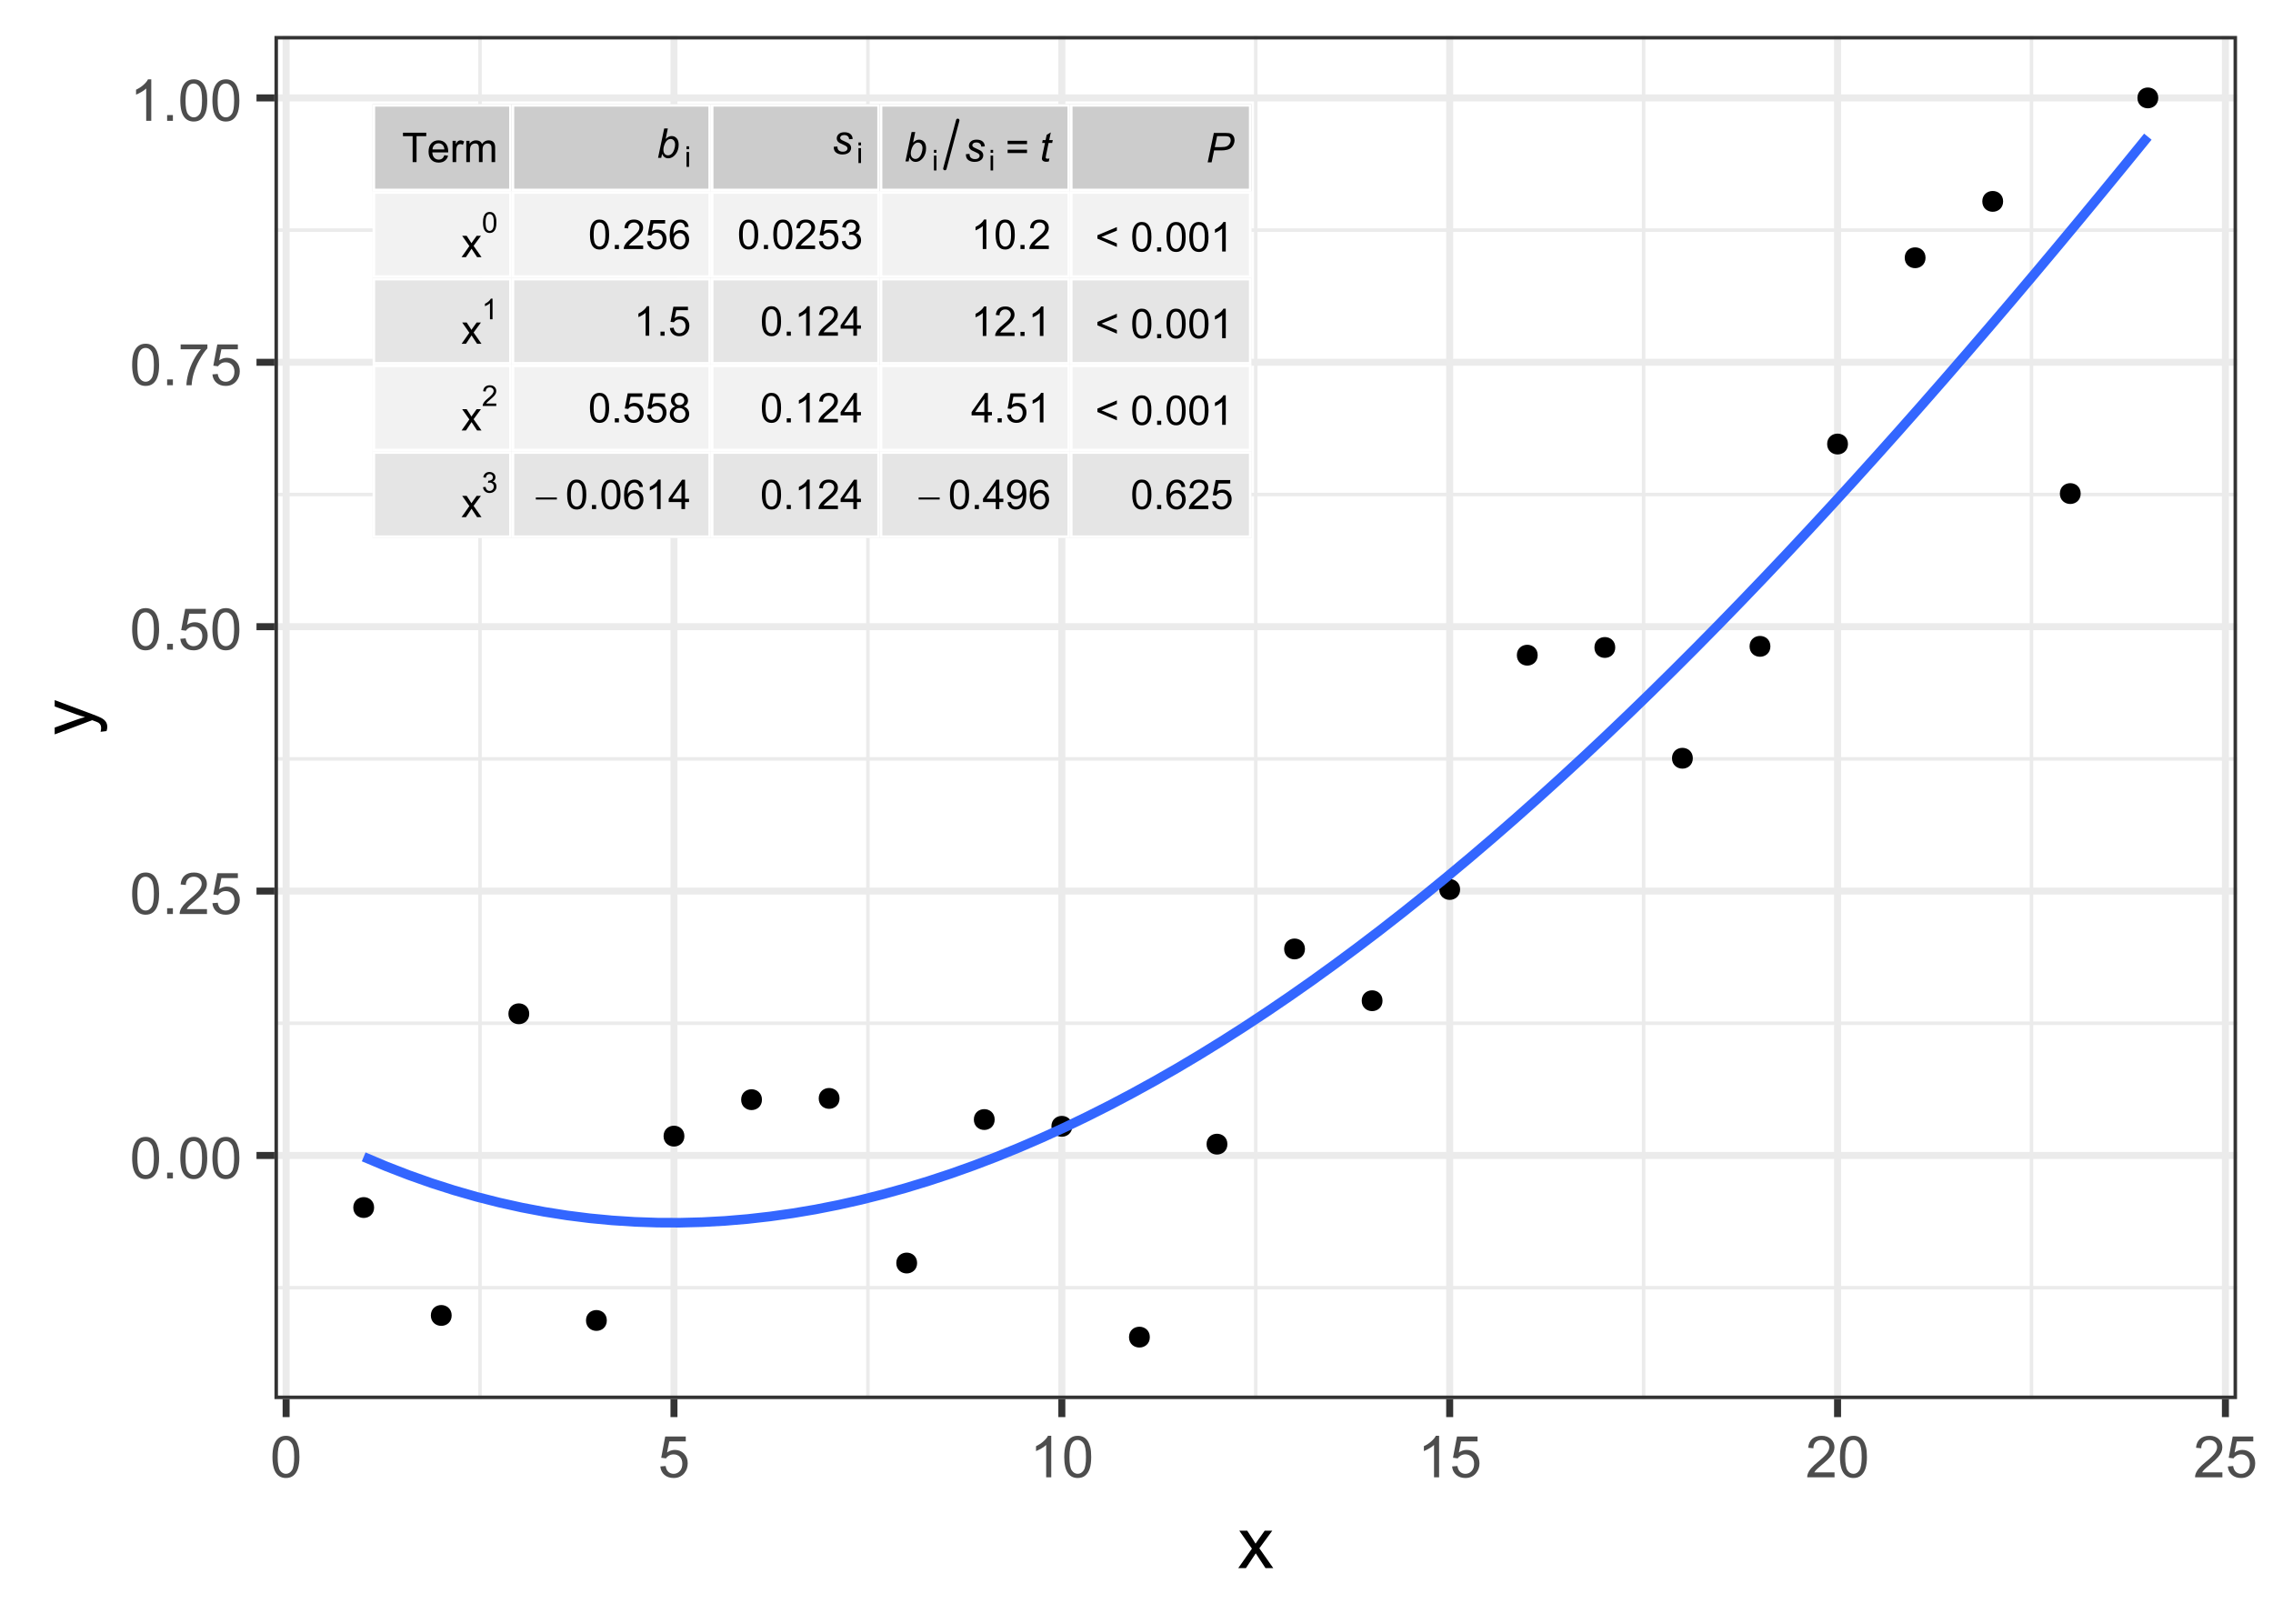 <?xml version="1.0" encoding="UTF-8"?>
<svg xmlns="http://www.w3.org/2000/svg" xmlns:xlink="http://www.w3.org/1999/xlink" width="504" height="360" viewBox="0 0 504 360">
<defs>
<g>
<g id="glyph-0-0">
<path d="M 2.359 0 L 2.359 -5.75 L 0.215 -5.75 L 0.215 -6.516 L 5.379 -6.516 L 5.379 -5.75 L 3.223 -5.75 L 3.223 0 Z M 2.359 0 "/>
</g>
<g id="glyph-0-1">
<path d="M 3.832 -1.52 L 4.66 -1.418 C 4.527 -0.934 4.289 -0.559 3.934 -0.293 C 3.582 -0.027 3.133 0.105 2.582 0.105 C 1.891 0.105 1.344 -0.105 0.941 -0.531 C 0.535 -0.957 0.332 -1.555 0.332 -2.32 C 0.332 -3.113 0.539 -3.73 0.945 -4.172 C 1.355 -4.609 1.887 -4.828 2.539 -4.828 C 3.168 -4.828 3.684 -4.613 4.086 -4.184 C 4.484 -3.754 4.688 -3.148 4.688 -2.371 C 4.688 -2.32 4.684 -2.25 4.68 -2.156 L 1.16 -2.156 C 1.191 -1.637 1.336 -1.242 1.602 -0.965 C 1.863 -0.688 2.191 -0.551 2.586 -0.551 C 2.879 -0.551 3.133 -0.629 3.34 -0.781 C 3.547 -0.938 3.711 -1.184 3.832 -1.52 M 1.203 -2.812 L 3.84 -2.812 C 3.805 -3.211 3.703 -3.508 3.539 -3.707 C 3.285 -4.016 2.953 -4.172 2.547 -4.172 C 2.18 -4.172 1.871 -4.047 1.621 -3.801 C 1.371 -3.555 1.23 -3.227 1.203 -2.812 Z M 1.203 -2.812 "/>
</g>
<g id="glyph-0-2">
<path d="M 0.59 0 L 0.59 -4.723 L 1.312 -4.723 L 1.312 -4.004 C 1.496 -4.34 1.664 -4.562 1.82 -4.668 C 1.977 -4.773 2.148 -4.828 2.336 -4.828 C 2.605 -4.828 2.879 -4.742 3.156 -4.57 L 2.879 -3.828 C 2.684 -3.945 2.488 -4 2.293 -4 C 2.117 -4 1.961 -3.949 1.824 -3.844 C 1.684 -3.738 1.586 -3.594 1.523 -3.406 C 1.438 -3.121 1.391 -2.809 1.391 -2.473 L 1.391 0 Z M 0.59 0 "/>
</g>
<g id="glyph-0-3">
<path d="M 0.602 0 L 0.602 -4.723 L 1.316 -4.723 L 1.316 -4.059 C 1.465 -4.289 1.66 -4.477 1.906 -4.617 C 2.152 -4.758 2.434 -4.828 2.746 -4.828 C 3.098 -4.828 3.383 -4.754 3.609 -4.609 C 3.832 -4.465 3.988 -4.262 4.082 -4 C 4.453 -4.551 4.941 -4.828 5.539 -4.828 C 6.008 -4.828 6.367 -4.699 6.621 -4.438 C 6.871 -4.18 6.996 -3.781 6.996 -3.242 L 6.996 0 L 6.203 0 L 6.203 -2.973 C 6.203 -3.293 6.176 -3.523 6.125 -3.664 C 6.07 -3.805 5.977 -3.918 5.84 -4.004 C 5.707 -4.09 5.547 -4.133 5.363 -4.133 C 5.031 -4.133 4.754 -4.023 4.535 -3.805 C 4.316 -3.582 4.207 -3.23 4.207 -2.742 L 4.207 0 L 3.406 0 L 3.406 -3.066 C 3.406 -3.422 3.34 -3.691 3.211 -3.867 C 3.078 -4.047 2.867 -4.133 2.57 -4.133 C 2.344 -4.133 2.137 -4.074 1.945 -3.957 C 1.754 -3.84 1.617 -3.664 1.531 -3.438 C 1.445 -3.207 1.402 -2.879 1.402 -2.449 L 1.402 0 Z M 0.602 0 "/>
</g>
<g id="glyph-0-4">
<path d="M 0.066 0 L 1.793 -2.453 L 0.195 -4.723 L 1.195 -4.723 L 1.922 -3.613 C 2.059 -3.402 2.168 -3.227 2.25 -3.086 C 2.379 -3.281 2.5 -3.453 2.609 -3.605 L 3.406 -4.723 L 4.359 -4.723 L 2.73 -2.5 L 4.484 0 L 3.504 0 L 2.535 -1.469 L 2.277 -1.863 L 1.035 0 Z M 0.066 0 "/>
</g>
<g id="glyph-0-5">
<path d="M 4.809 -3.832 L 0.508 -3.832 L 0.508 -4.578 L 4.809 -4.578 L 4.809 -3.832 M 4.809 -1.855 L 0.508 -1.855 L 0.508 -2.602 L 4.809 -2.602 Z M 4.809 -1.855 "/>
</g>
<g id="glyph-0-6">
<path d="M 0.379 -3.215 C 0.379 -3.984 0.457 -4.605 0.617 -5.074 C 0.773 -5.543 1.012 -5.906 1.324 -6.16 C 1.637 -6.418 2.027 -6.543 2.504 -6.543 C 2.852 -6.543 3.16 -6.473 3.422 -6.332 C 3.688 -6.191 3.906 -5.988 4.078 -5.723 C 4.25 -5.457 4.383 -5.137 4.48 -4.754 C 4.578 -4.375 4.629 -3.859 4.629 -3.215 C 4.629 -2.449 4.551 -1.832 4.391 -1.363 C 4.234 -0.895 4 -0.531 3.688 -0.273 C 3.375 -0.016 2.98 0.109 2.504 0.109 C 1.875 0.109 1.383 -0.113 1.023 -0.566 C 0.594 -1.105 0.379 -1.988 0.379 -3.215 M 1.199 -3.215 C 1.199 -2.145 1.324 -1.434 1.574 -1.078 C 1.828 -0.723 2.137 -0.547 2.504 -0.547 C 2.871 -0.547 3.18 -0.727 3.43 -1.082 C 3.68 -1.438 3.805 -2.148 3.805 -3.215 C 3.805 -4.289 3.68 -5 3.43 -5.352 C 3.18 -5.707 2.867 -5.883 2.492 -5.883 C 2.125 -5.883 1.832 -5.727 1.613 -5.414 C 1.34 -5.02 1.199 -4.285 1.199 -3.215 Z M 1.199 -3.215 "/>
</g>
<g id="glyph-0-7">
<path d="M 0.828 0 L 0.828 -0.91 L 1.738 -0.91 L 1.738 0 Z M 0.828 0 "/>
</g>
<g id="glyph-0-8">
<path d="M 4.582 -0.77 L 4.582 0 L 0.277 0 C 0.27 -0.191 0.301 -0.379 0.367 -0.555 C 0.48 -0.848 0.652 -1.137 0.895 -1.422 C 1.137 -1.707 1.488 -2.035 1.941 -2.41 C 2.652 -2.992 3.129 -3.449 3.379 -3.789 C 3.629 -4.129 3.754 -4.449 3.754 -4.754 C 3.754 -5.07 3.641 -5.336 3.41 -5.555 C 3.184 -5.773 2.891 -5.883 2.523 -5.883 C 2.141 -5.883 1.832 -5.766 1.602 -5.535 C 1.371 -5.305 1.254 -4.984 1.25 -4.574 L 0.426 -4.66 C 0.484 -5.273 0.695 -5.738 1.062 -6.062 C 1.43 -6.383 1.922 -6.543 2.543 -6.543 C 3.168 -6.543 3.664 -6.371 4.027 -6.023 C 4.391 -5.676 4.574 -5.246 4.574 -4.734 C 4.574 -4.473 4.52 -4.219 4.414 -3.965 C 4.309 -3.715 4.129 -3.449 3.883 -3.168 C 3.637 -2.891 3.227 -2.508 2.648 -2.023 C 2.168 -1.621 1.859 -1.348 1.727 -1.203 C 1.59 -1.059 1.477 -0.914 1.387 -0.77 Z M 4.582 -0.77 "/>
</g>
<g id="glyph-0-9">
<path d="M 0.379 -1.707 L 1.219 -1.777 C 1.281 -1.371 1.426 -1.062 1.652 -0.855 C 1.879 -0.648 2.152 -0.547 2.473 -0.547 C 2.855 -0.547 3.184 -0.691 3.449 -0.984 C 3.715 -1.273 3.852 -1.66 3.852 -2.137 C 3.852 -2.594 3.723 -2.953 3.465 -3.219 C 3.211 -3.484 2.875 -3.613 2.457 -3.613 C 2.199 -3.613 1.969 -3.555 1.762 -3.438 C 1.555 -3.32 1.391 -3.168 1.27 -2.984 L 0.52 -3.082 L 1.152 -6.43 L 4.391 -6.43 L 4.391 -5.664 L 1.793 -5.664 L 1.441 -3.914 C 1.832 -4.184 2.242 -4.32 2.672 -4.32 C 3.242 -4.32 3.723 -4.125 4.113 -3.73 C 4.504 -3.336 4.699 -2.828 4.699 -2.211 C 4.699 -1.621 4.527 -1.109 4.184 -0.68 C 3.766 -0.152 3.195 0.109 2.473 0.109 C 1.879 0.109 1.395 -0.055 1.02 -0.387 C 0.645 -0.719 0.43 -1.16 0.379 -1.707 Z M 0.379 -1.707 "/>
</g>
<g id="glyph-0-10">
<path d="M 4.531 -4.922 L 3.734 -4.859 C 3.664 -5.172 3.562 -5.402 3.434 -5.543 C 3.215 -5.773 2.949 -5.887 2.633 -5.887 C 2.379 -5.887 2.152 -5.816 1.961 -5.672 C 1.707 -5.488 1.512 -5.223 1.363 -4.867 C 1.219 -4.516 1.145 -4.012 1.137 -3.359 C 1.332 -3.656 1.566 -3.871 1.844 -4.016 C 2.125 -4.156 2.414 -4.227 2.723 -4.227 C 3.254 -4.227 3.707 -4.031 4.082 -3.641 C 4.457 -3.246 4.645 -2.738 4.645 -2.117 C 4.645 -1.707 4.559 -1.328 4.383 -0.977 C 4.203 -0.625 3.961 -0.355 3.656 -0.168 C 3.348 0.02 2.996 0.109 2.605 0.109 C 1.938 0.109 1.395 -0.133 0.973 -0.625 C 0.555 -1.113 0.344 -1.922 0.344 -3.051 C 0.344 -4.309 0.574 -5.227 1.039 -5.797 C 1.445 -6.297 1.992 -6.543 2.68 -6.543 C 3.195 -6.543 3.613 -6.398 3.941 -6.113 C 4.27 -5.824 4.465 -5.43 4.531 -4.922 M 1.262 -2.113 C 1.262 -1.836 1.32 -1.574 1.438 -1.32 C 1.555 -1.07 1.719 -0.875 1.93 -0.746 C 2.141 -0.613 2.359 -0.547 2.594 -0.547 C 2.93 -0.547 3.219 -0.684 3.465 -0.957 C 3.707 -1.227 3.828 -1.598 3.828 -2.066 C 3.828 -2.52 3.707 -2.871 3.469 -3.133 C 3.227 -3.391 2.926 -3.52 2.562 -3.52 C 2.199 -3.52 1.891 -3.391 1.641 -3.133 C 1.387 -2.871 1.262 -2.531 1.262 -2.113 Z M 1.262 -2.113 "/>
</g>
<g id="glyph-0-11">
<path d="M 3.391 0 L 2.594 0 L 2.594 -5.098 C 2.398 -4.914 2.148 -4.73 1.832 -4.547 C 1.52 -4.363 1.242 -4.227 0.992 -4.133 L 0.992 -4.906 C 1.438 -5.117 1.832 -5.375 2.164 -5.672 C 2.5 -5.973 2.738 -6.262 2.875 -6.543 L 3.391 -6.543 Z M 3.391 0 "/>
</g>
<g id="glyph-0-12">
<path d="M 1.609 -3.535 C 1.277 -3.656 1.031 -3.828 0.871 -4.055 C 0.711 -4.281 0.633 -4.551 0.633 -4.863 C 0.633 -5.336 0.801 -5.738 1.141 -6.059 C 1.484 -6.383 1.938 -6.543 2.504 -6.543 C 3.07 -6.543 3.531 -6.379 3.875 -6.047 C 4.223 -5.719 4.398 -5.316 4.398 -4.84 C 4.398 -4.539 4.316 -4.277 4.16 -4.051 C 4 -3.828 3.758 -3.656 3.438 -3.535 C 3.836 -3.402 4.141 -3.195 4.352 -2.902 C 4.559 -2.613 4.664 -2.266 4.664 -1.863 C 4.664 -1.305 4.465 -0.836 4.074 -0.457 C 3.68 -0.078 3.16 0.109 2.516 0.109 C 1.875 0.109 1.355 -0.078 0.961 -0.461 C 0.566 -0.84 0.367 -1.316 0.367 -1.887 C 0.367 -2.309 0.477 -2.664 0.691 -2.949 C 0.906 -3.234 1.211 -3.43 1.609 -3.535 M 1.449 -4.891 C 1.449 -4.582 1.547 -4.332 1.746 -4.133 C 1.945 -3.938 2.203 -3.84 2.52 -3.84 C 2.828 -3.84 3.082 -3.938 3.277 -4.133 C 3.477 -4.328 3.574 -4.562 3.574 -4.848 C 3.574 -5.141 3.473 -5.387 3.27 -5.586 C 3.066 -5.785 2.812 -5.887 2.512 -5.887 C 2.207 -5.887 1.953 -5.789 1.75 -5.594 C 1.551 -5.398 1.449 -5.164 1.449 -4.891 M 1.191 -1.879 C 1.191 -1.652 1.246 -1.43 1.355 -1.219 C 1.461 -1.004 1.621 -0.84 1.836 -0.723 C 2.051 -0.605 2.277 -0.547 2.523 -0.547 C 2.906 -0.547 3.223 -0.668 3.473 -0.914 C 3.723 -1.16 3.844 -1.473 3.844 -1.855 C 3.844 -2.238 3.719 -2.559 3.461 -2.809 C 3.203 -3.062 2.883 -3.188 2.5 -3.188 C 2.121 -3.188 1.809 -3.062 1.562 -2.812 C 1.316 -2.566 1.191 -2.254 1.191 -1.879 Z M 1.191 -1.879 "/>
</g>
<g id="glyph-0-13">
<path d="M 2.941 0 L 2.941 -1.559 L 0.117 -1.559 L 0.117 -2.293 L 3.09 -6.516 L 3.742 -6.516 L 3.742 -2.293 L 4.625 -2.293 L 4.625 -1.559 L 3.742 -1.559 L 3.742 0 L 2.941 0 M 2.941 -2.293 L 2.941 -5.234 L 0.902 -2.293 Z M 2.941 -2.293 "/>
</g>
<g id="glyph-0-14">
<path d="M 0.383 -1.719 L 1.184 -1.828 C 1.273 -1.375 1.43 -1.047 1.652 -0.848 C 1.871 -0.648 2.141 -0.547 2.457 -0.547 C 2.836 -0.547 3.152 -0.676 3.41 -0.938 C 3.672 -1.199 3.801 -1.523 3.801 -1.906 C 3.801 -2.273 3.68 -2.578 3.441 -2.816 C 3.199 -3.055 2.895 -3.176 2.523 -3.176 C 2.375 -3.176 2.188 -3.145 1.961 -3.086 L 2.051 -3.789 C 2.102 -3.781 2.145 -3.777 2.18 -3.777 C 2.52 -3.777 2.824 -3.867 3.098 -4.047 C 3.371 -4.223 3.508 -4.496 3.508 -4.867 C 3.508 -5.16 3.41 -5.406 3.211 -5.598 C 3.012 -5.789 2.754 -5.887 2.441 -5.887 C 2.129 -5.887 1.871 -5.789 1.664 -5.594 C 1.457 -5.398 1.32 -5.105 1.262 -4.711 L 0.461 -4.855 C 0.559 -5.391 0.781 -5.809 1.129 -6.102 C 1.477 -6.398 1.906 -6.543 2.422 -6.543 C 2.777 -6.543 3.105 -6.469 3.406 -6.316 C 3.703 -6.164 3.934 -5.953 4.094 -5.691 C 4.25 -5.426 4.332 -5.148 4.332 -4.852 C 4.332 -4.57 4.254 -4.312 4.102 -4.082 C 3.953 -3.852 3.727 -3.668 3.434 -3.531 C 3.816 -3.441 4.117 -3.258 4.332 -2.977 C 4.543 -2.695 4.648 -2.348 4.648 -1.926 C 4.648 -1.355 4.441 -0.875 4.027 -0.477 C 3.613 -0.082 3.09 0.117 2.453 0.117 C 1.883 0.117 1.406 -0.055 1.027 -0.395 C 0.652 -0.738 0.438 -1.18 0.383 -1.719 Z M 0.383 -1.719 "/>
</g>
<g id="glyph-0-15">
<path d="M 0.496 -1.508 L 1.266 -1.578 C 1.332 -1.215 1.457 -0.953 1.641 -0.793 C 1.824 -0.629 2.059 -0.547 2.348 -0.547 C 2.594 -0.547 2.809 -0.602 2.996 -0.715 C 3.18 -0.828 3.332 -0.98 3.449 -1.168 C 3.57 -1.355 3.668 -1.609 3.746 -1.93 C 3.828 -2.25 3.867 -2.574 3.867 -2.906 C 3.867 -2.941 3.867 -2.996 3.863 -3.066 C 3.703 -2.812 3.484 -2.605 3.207 -2.449 C 2.93 -2.289 2.629 -2.211 2.309 -2.211 C 1.77 -2.211 1.312 -2.406 0.938 -2.797 C 0.566 -3.188 0.379 -3.703 0.379 -4.344 C 0.379 -5.004 0.574 -5.535 0.961 -5.941 C 1.352 -6.344 1.84 -6.543 2.426 -6.543 C 2.852 -6.543 3.238 -6.43 3.59 -6.203 C 3.941 -5.973 4.207 -5.648 4.391 -5.227 C 4.574 -4.805 4.664 -4.191 4.664 -3.391 C 4.664 -2.559 4.574 -1.895 4.391 -1.402 C 4.211 -0.91 3.941 -0.535 3.586 -0.277 C 3.227 -0.02 2.809 0.109 2.328 0.109 C 1.82 0.109 1.402 -0.031 1.082 -0.312 C 0.758 -0.598 0.562 -0.996 0.496 -1.508 M 3.773 -4.383 C 3.773 -4.844 3.652 -5.207 3.406 -5.477 C 3.164 -5.746 2.867 -5.883 2.523 -5.883 C 2.168 -5.883 1.859 -5.738 1.598 -5.445 C 1.332 -5.156 1.199 -4.777 1.199 -4.316 C 1.199 -3.902 1.324 -3.566 1.574 -3.305 C 1.828 -3.047 2.137 -2.918 2.504 -2.918 C 2.875 -2.918 3.18 -3.047 3.418 -3.305 C 3.656 -3.566 3.773 -3.926 3.773 -4.383 Z M 3.773 -4.383 "/>
</g>
<g id="glyph-0-16">
<path d="M 0.496 -2.852 L 0.496 -3.598 L 4.816 -5.418 L 4.816 -4.625 L 1.391 -3.219 L 4.816 -1.801 L 4.816 -1.004 Z M 0.496 -2.852 "/>
</g>
<g id="glyph-0-17">
</g>
<g id="glyph-1-0">
<path d="M 0.266 -2.25 C 0.266 -2.789 0.32 -3.223 0.43 -3.551 C 0.543 -3.883 0.707 -4.137 0.926 -4.312 C 1.145 -4.492 1.422 -4.582 1.754 -4.582 C 1.996 -4.582 2.211 -4.531 2.395 -4.434 C 2.582 -4.336 2.734 -4.191 2.855 -4.008 C 2.973 -3.82 3.07 -3.594 3.137 -3.328 C 3.207 -3.062 3.238 -2.703 3.238 -2.25 C 3.238 -1.715 3.184 -1.281 3.074 -0.953 C 2.965 -0.625 2.801 -0.371 2.582 -0.191 C 2.363 -0.012 2.086 0.078 1.754 0.078 C 1.312 0.078 0.969 -0.078 0.715 -0.395 C 0.414 -0.773 0.266 -1.395 0.266 -2.25 M 0.84 -2.25 C 0.84 -1.5 0.93 -1.004 1.102 -0.754 C 1.277 -0.508 1.496 -0.383 1.754 -0.383 C 2.008 -0.383 2.227 -0.508 2.402 -0.758 C 2.578 -1.004 2.664 -1.504 2.664 -2.25 C 2.664 -3 2.578 -3.5 2.402 -3.746 C 2.227 -3.992 2.008 -4.117 1.746 -4.117 C 1.488 -4.117 1.281 -4.008 1.129 -3.789 C 0.938 -3.512 0.84 -3 0.84 -2.25 Z M 0.84 -2.25 "/>
</g>
<g id="glyph-1-1">
<path d="M 0.422 -3.918 L 0.422 -4.562 L 0.984 -4.562 L 0.984 -3.918 L 0.422 -3.918 M 0.422 0 L 0.422 -3.305 L 0.984 -3.305 L 0.984 0 Z M 0.422 0 "/>
</g>
<g id="glyph-1-2">
<path d="M 2.375 0 L 1.812 0 L 1.812 -3.57 C 1.68 -3.441 1.504 -3.312 1.285 -3.184 C 1.066 -3.055 0.867 -2.957 0.695 -2.895 L 0.695 -3.438 C 1.008 -3.582 1.281 -3.762 1.516 -3.973 C 1.75 -4.18 1.914 -4.383 2.012 -4.582 L 2.375 -4.582 Z M 2.375 0 "/>
</g>
<g id="glyph-1-3">
<path d="M 3.207 -0.539 L 3.207 0 L 0.191 0 C 0.188 -0.137 0.211 -0.266 0.258 -0.391 C 0.336 -0.594 0.457 -0.797 0.629 -0.996 C 0.797 -1.195 1.039 -1.426 1.359 -1.688 C 1.855 -2.094 2.191 -2.414 2.363 -2.652 C 2.539 -2.891 2.625 -3.113 2.625 -3.328 C 2.625 -3.547 2.547 -3.734 2.387 -3.887 C 2.23 -4.039 2.023 -4.117 1.77 -4.117 C 1.496 -4.117 1.281 -4.035 1.121 -3.875 C 0.957 -3.711 0.875 -3.488 0.875 -3.203 L 0.297 -3.262 C 0.34 -3.691 0.488 -4.02 0.742 -4.242 C 1 -4.469 1.348 -4.582 1.781 -4.582 C 2.219 -4.582 2.562 -4.461 2.82 -4.215 C 3.074 -3.973 3.203 -3.672 3.203 -3.312 C 3.203 -3.133 3.164 -2.953 3.09 -2.777 C 3.016 -2.598 2.891 -2.414 2.719 -2.219 C 2.547 -2.023 2.258 -1.758 1.855 -1.414 C 1.52 -1.133 1.305 -0.941 1.207 -0.844 C 1.113 -0.742 1.031 -0.641 0.973 -0.539 Z M 3.207 -0.539 "/>
</g>
<g id="glyph-1-4">
<path d="M 0.27 -1.203 L 0.828 -1.277 C 0.891 -0.961 1 -0.734 1.156 -0.594 C 1.312 -0.453 1.5 -0.383 1.723 -0.383 C 1.984 -0.383 2.207 -0.473 2.387 -0.656 C 2.57 -0.84 2.66 -1.066 2.66 -1.336 C 2.66 -1.594 2.578 -1.805 2.41 -1.973 C 2.242 -2.137 2.027 -2.223 1.77 -2.223 C 1.66 -2.223 1.531 -2.203 1.371 -2.16 L 1.434 -2.652 C 1.473 -2.648 1.504 -2.645 1.523 -2.645 C 1.762 -2.645 1.977 -2.707 2.168 -2.832 C 2.359 -2.957 2.457 -3.148 2.457 -3.406 C 2.457 -3.613 2.387 -3.781 2.246 -3.918 C 2.109 -4.055 1.93 -4.121 1.707 -4.121 C 1.492 -4.121 1.309 -4.051 1.164 -3.914 C 1.02 -3.777 0.926 -3.574 0.883 -3.297 L 0.324 -3.398 C 0.391 -3.773 0.547 -4.066 0.789 -4.27 C 1.031 -4.477 1.336 -4.582 1.695 -4.582 C 1.945 -4.582 2.176 -4.527 2.383 -4.422 C 2.594 -4.312 2.754 -4.168 2.863 -3.984 C 2.977 -3.797 3.031 -3.602 3.031 -3.395 C 3.031 -3.199 2.977 -3.02 2.871 -2.855 C 2.766 -2.695 2.609 -2.566 2.402 -2.473 C 2.672 -2.41 2.883 -2.281 3.031 -2.082 C 3.18 -1.887 3.254 -1.641 3.254 -1.348 C 3.254 -0.949 3.109 -0.613 2.82 -0.336 C 2.527 -0.059 2.16 0.082 1.719 0.082 C 1.316 0.082 0.984 -0.039 0.719 -0.277 C 0.457 -0.516 0.305 -0.824 0.27 -1.203 Z M 0.27 -1.203 "/>
</g>
<g id="glyph-2-0">
<path d="M 0.301 0 L 1.664 -6.516 L 2.469 -6.516 L 1.984 -4.188 C 2.238 -4.422 2.469 -4.586 2.676 -4.684 C 2.883 -4.781 3.102 -4.828 3.324 -4.828 C 3.766 -4.828 4.137 -4.664 4.43 -4.336 C 4.727 -4.004 4.871 -3.527 4.871 -2.898 C 4.871 -2.48 4.812 -2.098 4.695 -1.75 C 4.574 -1.406 4.43 -1.113 4.254 -0.879 C 4.078 -0.641 3.898 -0.453 3.711 -0.312 C 3.527 -0.172 3.336 -0.066 3.141 0.004 C 2.941 0.07 2.754 0.105 2.574 0.105 C 2.262 0.105 1.988 0.023 1.75 -0.141 C 1.516 -0.305 1.328 -0.555 1.195 -0.895 L 1.008 0 L 0.301 0 M 1.492 -1.938 L 1.488 -1.789 C 1.488 -1.383 1.586 -1.078 1.777 -0.867 C 1.973 -0.656 2.211 -0.551 2.5 -0.551 C 2.781 -0.551 3.039 -0.648 3.273 -0.848 C 3.512 -1.043 3.703 -1.352 3.855 -1.77 C 4.004 -2.188 4.082 -2.574 4.082 -2.926 C 4.082 -3.324 3.984 -3.629 3.793 -3.852 C 3.602 -4.07 3.367 -4.18 3.086 -4.18 C 2.793 -4.18 2.527 -4.066 2.285 -3.844 C 2.043 -3.621 1.84 -3.273 1.676 -2.809 C 1.555 -2.465 1.492 -2.172 1.492 -1.938 Z M 1.492 -1.938 "/>
</g>
<g id="glyph-2-1">
<path d="M 0.379 -1.613 L 1.184 -1.664 C 1.184 -1.43 1.219 -1.234 1.289 -1.07 C 1.359 -0.91 1.492 -0.773 1.684 -0.672 C 1.875 -0.566 2.098 -0.516 2.352 -0.516 C 2.707 -0.516 2.973 -0.586 3.152 -0.73 C 3.328 -0.871 3.418 -1.039 3.418 -1.23 C 3.418 -1.371 3.367 -1.504 3.258 -1.629 C 3.148 -1.75 2.883 -1.906 2.457 -2.086 C 2.031 -2.27 1.758 -2.398 1.641 -2.473 C 1.441 -2.594 1.293 -2.738 1.191 -2.902 C 1.09 -3.066 1.039 -3.254 1.039 -3.469 C 1.039 -3.84 1.188 -4.16 1.484 -4.43 C 1.781 -4.695 2.195 -4.828 2.73 -4.828 C 3.324 -4.828 3.773 -4.691 4.082 -4.418 C 4.395 -4.145 4.555 -3.781 4.566 -3.336 L 3.777 -3.281 C 3.766 -3.566 3.668 -3.789 3.477 -3.957 C 3.285 -4.121 3.02 -4.207 2.672 -4.207 C 2.395 -4.207 2.176 -4.141 2.023 -4.016 C 1.867 -3.887 1.793 -3.75 1.793 -3.602 C 1.793 -3.453 1.859 -3.324 1.992 -3.211 C 2.082 -3.133 2.309 -3.016 2.68 -2.855 C 3.297 -2.586 3.684 -2.379 3.844 -2.223 C 4.102 -1.977 4.227 -1.676 4.227 -1.324 C 4.227 -1.09 4.156 -0.859 4.012 -0.637 C 3.867 -0.41 3.648 -0.23 3.355 -0.094 C 3.059 0.039 2.711 0.105 2.312 0.105 C 1.766 0.105 1.301 -0.027 0.922 -0.297 C 0.539 -0.566 0.355 -1.008 0.379 -1.613 Z M 0.379 -1.613 "/>
</g>
<g id="glyph-2-2">
<path d="M 2.184 -0.652 L 2.051 0.004 C 1.855 0.055 1.672 0.078 1.488 0.078 C 1.168 0.078 0.914 0 0.727 -0.156 C 0.582 -0.273 0.512 -0.438 0.512 -0.641 C 0.512 -0.742 0.551 -0.984 0.625 -1.355 L 1.199 -4.098 L 0.566 -4.098 L 0.695 -4.723 L 1.328 -4.723 L 1.574 -5.883 L 2.492 -6.438 L 2.133 -4.723 L 2.926 -4.723 L 2.793 -4.098 L 2.004 -4.098 L 1.457 -1.488 C 1.391 -1.156 1.355 -0.957 1.355 -0.895 C 1.355 -0.797 1.383 -0.727 1.438 -0.676 C 1.492 -0.625 1.582 -0.602 1.707 -0.602 C 1.887 -0.602 2.043 -0.617 2.184 -0.652 Z M 2.184 -0.652 "/>
</g>
<g id="glyph-2-3">
<path d="M 0.391 0 L 1.758 -6.516 L 4.477 -6.516 C 4.949 -6.516 5.301 -6.465 5.539 -6.355 C 5.773 -6.246 5.969 -6.062 6.121 -5.801 C 6.277 -5.539 6.352 -5.242 6.352 -4.918 C 6.352 -4.648 6.297 -4.375 6.188 -4.094 C 6.078 -3.816 5.941 -3.586 5.773 -3.406 C 5.605 -3.227 5.438 -3.09 5.266 -2.996 C 5.094 -2.906 4.906 -2.836 4.711 -2.793 C 4.293 -2.695 3.871 -2.645 3.445 -2.645 L 1.812 -2.645 L 1.262 0 L 0.391 0 M 1.969 -3.383 L 3.406 -3.383 C 3.961 -3.383 4.371 -3.441 4.633 -3.562 C 4.895 -3.684 5.102 -3.867 5.258 -4.113 C 5.418 -4.359 5.496 -4.617 5.496 -4.895 C 5.496 -5.109 5.453 -5.281 5.371 -5.418 C 5.289 -5.551 5.172 -5.652 5.02 -5.715 C 4.867 -5.777 4.578 -5.812 4.148 -5.812 L 2.477 -5.812 Z M 1.969 -3.383 "/>
</g>
<g id="glyph-3-0">
</g>
<g id="glyph-3-1">
<path d="M 0.164 -2.562 L 4.832 -2.562 L 4.832 -2.121 L 0.164 -2.121 Z M 0.164 -2.562 "/>
</g>
<g id="glyph-4-0">
<path d="M 0.531 -4.52 C 0.531 -5.602 0.645 -6.473 0.867 -7.133 C 1.09 -7.793 1.418 -8.305 1.859 -8.664 C 2.301 -9.02 2.852 -9.199 3.52 -9.199 C 4.012 -9.199 4.441 -9.102 4.812 -8.902 C 5.184 -8.707 5.488 -8.418 5.73 -8.047 C 5.973 -7.676 6.164 -7.219 6.301 -6.684 C 6.438 -6.148 6.508 -5.426 6.508 -4.52 C 6.508 -3.445 6.395 -2.574 6.176 -1.914 C 5.953 -1.254 5.625 -0.746 5.184 -0.383 C 4.746 -0.023 4.191 0.156 3.52 0.156 C 2.637 0.156 1.941 -0.16 1.438 -0.793 C 0.832 -1.555 0.531 -2.797 0.531 -4.52 M 1.688 -4.52 C 1.688 -3.016 1.863 -2.012 2.215 -1.516 C 2.566 -1.02 3.004 -0.77 3.52 -0.77 C 4.035 -0.77 4.469 -1.02 4.82 -1.52 C 5.176 -2.02 5.352 -3.02 5.352 -4.52 C 5.352 -6.027 5.176 -7.027 4.82 -7.523 C 4.469 -8.02 4.031 -8.27 3.508 -8.27 C 2.988 -8.27 2.578 -8.051 2.27 -7.613 C 1.883 -7.055 1.688 -6.023 1.688 -4.52 Z M 1.688 -4.52 "/>
</g>
<g id="glyph-4-1">
<path d="M 1.164 0 L 1.164 -1.281 L 2.445 -1.281 L 2.445 0 Z M 1.164 0 "/>
</g>
<g id="glyph-4-2">
<path d="M 6.445 -1.082 L 6.445 0 L 0.387 0 C 0.379 -0.27 0.422 -0.531 0.52 -0.781 C 0.672 -1.195 0.918 -1.602 1.258 -2 C 1.598 -2.398 2.09 -2.863 2.73 -3.387 C 3.727 -4.203 4.398 -4.852 4.75 -5.328 C 5.102 -5.805 5.273 -6.258 5.273 -6.68 C 5.273 -7.129 5.117 -7.504 4.797 -7.809 C 4.477 -8.117 4.062 -8.27 3.551 -8.27 C 3.008 -8.27 2.574 -8.105 2.25 -7.781 C 1.926 -7.457 1.762 -7.008 1.758 -6.43 L 0.602 -6.551 C 0.68 -7.414 0.977 -8.07 1.492 -8.523 C 2.012 -8.973 2.703 -9.199 3.574 -9.199 C 4.453 -9.199 5.148 -8.957 5.664 -8.469 C 6.176 -7.98 6.43 -7.379 6.43 -6.656 C 6.43 -6.289 6.355 -5.93 6.207 -5.574 C 6.055 -5.223 5.809 -4.848 5.461 -4.457 C 5.113 -4.066 4.535 -3.527 3.727 -2.844 C 3.051 -2.277 2.617 -1.895 2.426 -1.691 C 2.234 -1.488 2.074 -1.285 1.949 -1.082 Z M 6.445 -1.082 "/>
</g>
<g id="glyph-4-3">
<path d="M 0.531 -2.398 L 1.711 -2.5 C 1.801 -1.926 2.004 -1.492 2.32 -1.203 C 2.641 -0.914 3.023 -0.77 3.477 -0.77 C 4.016 -0.77 4.477 -0.973 4.852 -1.383 C 5.227 -1.789 5.414 -2.332 5.414 -3.008 C 5.414 -3.648 5.23 -4.152 4.871 -4.523 C 4.512 -4.895 4.039 -5.082 3.457 -5.082 C 3.094 -5.082 2.766 -5 2.477 -4.836 C 2.184 -4.668 1.953 -4.457 1.789 -4.195 L 0.73 -4.332 L 1.617 -9.039 L 6.176 -9.039 L 6.176 -7.961 L 2.52 -7.961 L 2.023 -5.5 C 2.574 -5.883 3.152 -6.074 3.758 -6.074 C 4.555 -6.074 5.23 -5.797 5.781 -5.242 C 6.332 -4.691 6.605 -3.977 6.605 -3.105 C 6.605 -2.277 6.363 -1.559 5.883 -0.957 C 5.293 -0.215 4.492 0.156 3.477 0.156 C 2.641 0.156 1.961 -0.078 1.434 -0.543 C 0.906 -1.012 0.605 -1.629 0.531 -2.398 Z M 0.531 -2.398 "/>
</g>
<g id="glyph-4-4">
<path d="M 0.605 -7.961 L 0.605 -9.043 L 6.539 -9.043 L 6.539 -8.168 C 5.953 -7.547 5.375 -6.723 4.805 -5.695 C 4.23 -4.664 3.789 -3.605 3.477 -2.52 C 3.25 -1.754 3.105 -0.914 3.043 0 L 1.887 0 C 1.898 -0.723 2.043 -1.59 2.312 -2.613 C 2.582 -3.633 2.973 -4.617 3.477 -5.566 C 3.984 -6.512 4.523 -7.312 5.094 -7.961 Z M 0.605 -7.961 "/>
</g>
<g id="glyph-4-5">
<path d="M 4.77 0 L 3.645 0 L 3.645 -7.168 C 3.371 -6.91 3.02 -6.652 2.578 -6.395 C 2.137 -6.137 1.742 -5.941 1.395 -5.812 L 1.395 -6.898 C 2.023 -7.195 2.574 -7.555 3.043 -7.977 C 3.516 -8.395 3.848 -8.805 4.043 -9.199 L 4.77 -9.199 Z M 4.77 0 "/>
</g>
<g id="glyph-5-0">
<path d="M 0.117 0 L 3.148 -4.312 L 0.344 -8.297 L 2.102 -8.297 L 3.375 -6.352 C 3.613 -5.98 3.809 -5.672 3.953 -5.422 C 4.184 -5.766 4.395 -6.07 4.586 -6.336 L 5.984 -8.297 L 7.664 -8.297 L 4.797 -4.391 L 7.883 0 L 6.156 0 L 4.453 -2.578 L 4 -3.273 L 1.82 0 Z M 0.117 0 "/>
</g>
<g id="glyph-6-0">
<path d="M 3.195 -0.992 L 1.875 -0.836 C 1.957 -1.145 2 -1.41 2 -1.641 C 2 -1.953 1.949 -2.203 1.844 -2.391 C 1.738 -2.578 1.594 -2.73 1.406 -2.852 C 1.266 -2.941 0.918 -3.082 0.359 -3.281 C 0.281 -3.309 0.168 -3.348 0.016 -3.406 L -8.297 -0.258 L -8.297 -1.773 L -3.492 -3.5 C -2.883 -3.723 -2.242 -3.926 -1.57 -4.102 C -2.215 -4.262 -2.848 -4.457 -3.461 -4.68 L -8.297 -6.453 L -8.297 -7.859 L 0.141 -4.703 C 1.051 -4.363 1.68 -4.102 2.023 -3.914 C 2.488 -3.664 2.828 -3.379 3.043 -3.055 C 3.258 -2.73 3.367 -2.348 3.367 -1.898 C 3.367 -1.629 3.309 -1.324 3.195 -0.992 Z M 3.195 -0.992 "/>
</g>
</g>
<clipPath id="clip-0">
<path clip-rule="nonzero" d="M 60.859 7.969 L 496.027 7.969 L 496.027 310.195 L 60.859 310.195 Z M 60.859 7.969 "/>
</clipPath>
<clipPath id="clip-1">
<path clip-rule="nonzero" d="M 60.859 285 L 496.027 285 L 496.027 286 L 60.859 286 Z M 60.859 285 "/>
</clipPath>
<clipPath id="clip-2">
<path clip-rule="nonzero" d="M 60.859 226 L 496.027 226 L 496.027 228 L 60.859 228 Z M 60.859 226 "/>
</clipPath>
<clipPath id="clip-3">
<path clip-rule="nonzero" d="M 60.859 167 L 496.027 167 L 496.027 169 L 60.859 169 Z M 60.859 167 "/>
</clipPath>
<clipPath id="clip-4">
<path clip-rule="nonzero" d="M 60.859 109 L 496.027 109 L 496.027 111 L 60.859 111 Z M 60.859 109 "/>
</clipPath>
<clipPath id="clip-5">
<path clip-rule="nonzero" d="M 60.859 50 L 496.027 50 L 496.027 52 L 60.859 52 Z M 60.859 50 "/>
</clipPath>
<clipPath id="clip-6">
<path clip-rule="nonzero" d="M 106 7.969 L 107 7.969 L 107 310.195 L 106 310.195 Z M 106 7.969 "/>
</clipPath>
<clipPath id="clip-7">
<path clip-rule="nonzero" d="M 192 7.969 L 193 7.969 L 193 310.195 L 192 310.195 Z M 192 7.969 "/>
</clipPath>
<clipPath id="clip-8">
<path clip-rule="nonzero" d="M 278 7.969 L 279 7.969 L 279 310.195 L 278 310.195 Z M 278 7.969 "/>
</clipPath>
<clipPath id="clip-9">
<path clip-rule="nonzero" d="M 364 7.969 L 365 7.969 L 365 310.195 L 364 310.195 Z M 364 7.969 "/>
</clipPath>
<clipPath id="clip-10">
<path clip-rule="nonzero" d="M 450 7.969 L 451 7.969 L 451 310.195 L 450 310.195 Z M 450 7.969 "/>
</clipPath>
<clipPath id="clip-11">
<path clip-rule="nonzero" d="M 60.859 255 L 496.027 255 L 496.027 257 L 60.859 257 Z M 60.859 255 "/>
</clipPath>
<clipPath id="clip-12">
<path clip-rule="nonzero" d="M 60.859 196 L 496.027 196 L 496.027 199 L 60.859 199 Z M 60.859 196 "/>
</clipPath>
<clipPath id="clip-13">
<path clip-rule="nonzero" d="M 60.859 138 L 496.027 138 L 496.027 140 L 60.859 140 Z M 60.859 138 "/>
</clipPath>
<clipPath id="clip-14">
<path clip-rule="nonzero" d="M 60.859 79 L 496.027 79 L 496.027 82 L 60.859 82 Z M 60.859 79 "/>
</clipPath>
<clipPath id="clip-15">
<path clip-rule="nonzero" d="M 60.859 20 L 496.027 20 L 496.027 23 L 60.859 23 Z M 60.859 20 "/>
</clipPath>
<clipPath id="clip-16">
<path clip-rule="nonzero" d="M 62 7.969 L 65 7.969 L 65 310.195 L 62 310.195 Z M 62 7.969 "/>
</clipPath>
<clipPath id="clip-17">
<path clip-rule="nonzero" d="M 148 7.969 L 151 7.969 L 151 310.195 L 148 310.195 Z M 148 7.969 "/>
</clipPath>
<clipPath id="clip-18">
<path clip-rule="nonzero" d="M 234 7.969 L 237 7.969 L 237 310.195 L 234 310.195 Z M 234 7.969 "/>
</clipPath>
<clipPath id="clip-19">
<path clip-rule="nonzero" d="M 320 7.969 L 323 7.969 L 323 310.195 L 320 310.195 Z M 320 7.969 "/>
</clipPath>
<clipPath id="clip-20">
<path clip-rule="nonzero" d="M 406 7.969 L 409 7.969 L 409 310.195 L 406 310.195 Z M 406 7.969 "/>
</clipPath>
<clipPath id="clip-21">
<path clip-rule="nonzero" d="M 492 7.969 L 495 7.969 L 495 310.195 L 492 310.195 Z M 492 7.969 "/>
</clipPath>
<clipPath id="clip-22">
<path clip-rule="nonzero" d="M 82.621 23.082 L 113.461 23.082 L 113.461 42.391 L 82.621 42.391 Z M 82.621 23.082 "/>
</clipPath>
<clipPath id="clip-23">
<path clip-rule="nonzero" d="M 113.461 23.082 L 157.637 23.082 L 157.637 42.391 L 113.461 42.391 Z M 113.461 23.082 "/>
</clipPath>
<clipPath id="clip-24">
<path clip-rule="nonzero" d="M 157.637 23.082 L 195.086 23.082 L 195.086 42.391 L 157.637 42.391 Z M 157.637 23.082 "/>
</clipPath>
<clipPath id="clip-25">
<path clip-rule="nonzero" d="M 195.086 23.082 L 237.258 23.082 L 237.258 42.391 L 195.086 42.391 Z M 195.086 23.082 "/>
</clipPath>
<clipPath id="clip-26">
<path clip-rule="nonzero" d="M 237.258 23.082 L 277.488 23.082 L 277.488 42.391 L 237.258 42.391 Z M 237.258 23.082 "/>
</clipPath>
<clipPath id="clip-27">
<path clip-rule="nonzero" d="M 82.621 42.391 L 113.461 42.391 L 113.461 61.605 L 82.621 61.605 Z M 82.621 42.391 "/>
</clipPath>
<clipPath id="clip-28">
<path clip-rule="nonzero" d="M 82.621 61.609 L 113.461 61.609 L 113.461 80.824 L 82.621 80.824 Z M 82.621 61.609 "/>
</clipPath>
<clipPath id="clip-29">
<path clip-rule="nonzero" d="M 82.621 80.824 L 113.461 80.824 L 113.461 100.039 L 82.621 100.039 Z M 82.621 80.824 "/>
</clipPath>
<clipPath id="clip-30">
<path clip-rule="nonzero" d="M 82.621 100.039 L 113.461 100.039 L 113.461 119.254 L 82.621 119.254 Z M 82.621 100.039 "/>
</clipPath>
<clipPath id="clip-31">
<path clip-rule="nonzero" d="M 113.461 42.391 L 157.637 42.391 L 157.637 61.605 L 113.461 61.605 Z M 113.461 42.391 "/>
</clipPath>
<clipPath id="clip-32">
<path clip-rule="nonzero" d="M 113.461 61.609 L 157.637 61.609 L 157.637 80.824 L 113.461 80.824 Z M 113.461 61.609 "/>
</clipPath>
<clipPath id="clip-33">
<path clip-rule="nonzero" d="M 113.461 80.824 L 157.637 80.824 L 157.637 100.039 L 113.461 100.039 Z M 113.461 80.824 "/>
</clipPath>
<clipPath id="clip-34">
<path clip-rule="nonzero" d="M 113.461 100.039 L 157.637 100.039 L 157.637 119.254 L 113.461 119.254 Z M 113.461 100.039 "/>
</clipPath>
<clipPath id="clip-35">
<path clip-rule="nonzero" d="M 157.637 42.391 L 195.086 42.391 L 195.086 61.605 L 157.637 61.605 Z M 157.637 42.391 "/>
</clipPath>
<clipPath id="clip-36">
<path clip-rule="nonzero" d="M 157.637 61.609 L 195.086 61.609 L 195.086 80.824 L 157.637 80.824 Z M 157.637 61.609 "/>
</clipPath>
<clipPath id="clip-37">
<path clip-rule="nonzero" d="M 157.637 80.824 L 195.086 80.824 L 195.086 100.039 L 157.637 100.039 Z M 157.637 80.824 "/>
</clipPath>
<clipPath id="clip-38">
<path clip-rule="nonzero" d="M 157.637 100.039 L 195.086 100.039 L 195.086 119.254 L 157.637 119.254 Z M 157.637 100.039 "/>
</clipPath>
<clipPath id="clip-39">
<path clip-rule="nonzero" d="M 195.086 42.391 L 237.258 42.391 L 237.258 61.605 L 195.086 61.605 Z M 195.086 42.391 "/>
</clipPath>
<clipPath id="clip-40">
<path clip-rule="nonzero" d="M 195.086 61.609 L 237.258 61.609 L 237.258 80.824 L 195.086 80.824 Z M 195.086 61.609 "/>
</clipPath>
<clipPath id="clip-41">
<path clip-rule="nonzero" d="M 195.086 80.824 L 237.258 80.824 L 237.258 100.039 L 195.086 100.039 Z M 195.086 80.824 "/>
</clipPath>
<clipPath id="clip-42">
<path clip-rule="nonzero" d="M 195.086 100.039 L 237.258 100.039 L 237.258 119.254 L 195.086 119.254 Z M 195.086 100.039 "/>
</clipPath>
<clipPath id="clip-43">
<path clip-rule="nonzero" d="M 237.258 42.391 L 277.488 42.391 L 277.488 61.605 L 237.258 61.605 Z M 237.258 42.391 "/>
</clipPath>
<clipPath id="clip-44">
<path clip-rule="nonzero" d="M 237.258 61.609 L 277.488 61.609 L 277.488 80.824 L 237.258 80.824 Z M 237.258 61.609 "/>
</clipPath>
<clipPath id="clip-45">
<path clip-rule="nonzero" d="M 237.258 80.824 L 277.488 80.824 L 277.488 100.039 L 237.258 100.039 Z M 237.258 80.824 "/>
</clipPath>
<clipPath id="clip-46">
<path clip-rule="nonzero" d="M 237.258 100.039 L 277.488 100.039 L 277.488 119.254 L 237.258 119.254 Z M 237.258 100.039 "/>
</clipPath>
<clipPath id="clip-47">
<path clip-rule="nonzero" d="M 60.859 7.969 L 496.027 7.969 L 496.027 310.195 L 60.859 310.195 Z M 60.859 7.969 "/>
</clipPath>
</defs>
<rect x="-50.4" y="-36" width="604.8" height="432" fill="rgb(100%, 100%, 100%)" fill-opacity="1"/>
<rect x="-50.4" y="-36" width="604.8" height="432" fill="rgb(100%, 100%, 100%)" fill-opacity="1"/>
<path fill="none" stroke-width="1.552" stroke-linecap="round" stroke-linejoin="round" stroke="rgb(100%, 100%, 100%)" stroke-opacity="1" stroke-miterlimit="10" d="M 0 360 L 504 360 L 504 0 L 0 0 Z M 0 360 "/>
<g clip-path="url(#clip-0)">
<path fill-rule="nonzero" fill="rgb(100%, 100%, 100%)" fill-opacity="1" d="M 60.859 310.195 L 496.027 310.195 L 496.027 7.969 L 60.859 7.969 Z M 60.859 310.195 "/>
</g>
<g clip-path="url(#clip-1)">
<path fill="none" stroke-width="0.776" stroke-linecap="butt" stroke-linejoin="round" stroke="rgb(92.157%, 92.157%, 92.157%)" stroke-opacity="1" stroke-miterlimit="10" d="M 60.859 285.492 L 496.031 285.492 "/>
</g>
<g clip-path="url(#clip-2)">
<path fill="none" stroke-width="0.776" stroke-linecap="butt" stroke-linejoin="round" stroke="rgb(92.157%, 92.157%, 92.157%)" stroke-opacity="1" stroke-miterlimit="10" d="M 60.859 226.871 L 496.031 226.871 "/>
</g>
<g clip-path="url(#clip-3)">
<path fill="none" stroke-width="0.776" stroke-linecap="butt" stroke-linejoin="round" stroke="rgb(92.157%, 92.157%, 92.157%)" stroke-opacity="1" stroke-miterlimit="10" d="M 60.859 168.254 L 496.031 168.254 "/>
</g>
<g clip-path="url(#clip-4)">
<path fill="none" stroke-width="0.776" stroke-linecap="butt" stroke-linejoin="round" stroke="rgb(92.157%, 92.157%, 92.157%)" stroke-opacity="1" stroke-miterlimit="10" d="M 60.859 109.637 L 496.031 109.637 "/>
</g>
<g clip-path="url(#clip-5)">
<path fill="none" stroke-width="0.776" stroke-linecap="butt" stroke-linejoin="round" stroke="rgb(92.157%, 92.157%, 92.157%)" stroke-opacity="1" stroke-miterlimit="10" d="M 60.859 51.016 L 496.031 51.016 "/>
</g>
<g clip-path="url(#clip-6)">
<path fill="none" stroke-width="0.776" stroke-linecap="butt" stroke-linejoin="round" stroke="rgb(92.157%, 92.157%, 92.157%)" stroke-opacity="1" stroke-miterlimit="10" d="M 106.441 310.195 L 106.441 7.969 "/>
</g>
<g clip-path="url(#clip-7)">
<path fill="none" stroke-width="0.776" stroke-linecap="butt" stroke-linejoin="round" stroke="rgb(92.157%, 92.157%, 92.157%)" stroke-opacity="1" stroke-miterlimit="10" d="M 192.445 310.195 L 192.445 7.969 "/>
</g>
<g clip-path="url(#clip-8)">
<path fill="none" stroke-width="0.776" stroke-linecap="butt" stroke-linejoin="round" stroke="rgb(92.157%, 92.157%, 92.157%)" stroke-opacity="1" stroke-miterlimit="10" d="M 278.445 310.195 L 278.445 7.969 "/>
</g>
<g clip-path="url(#clip-9)">
<path fill="none" stroke-width="0.776" stroke-linecap="butt" stroke-linejoin="round" stroke="rgb(92.157%, 92.157%, 92.157%)" stroke-opacity="1" stroke-miterlimit="10" d="M 364.445 310.195 L 364.445 7.969 "/>
</g>
<g clip-path="url(#clip-10)">
<path fill="none" stroke-width="0.776" stroke-linecap="butt" stroke-linejoin="round" stroke="rgb(92.157%, 92.157%, 92.157%)" stroke-opacity="1" stroke-miterlimit="10" d="M 450.449 310.195 L 450.449 7.969 "/>
</g>
<g clip-path="url(#clip-11)">
<path fill="none" stroke-width="1.552" stroke-linecap="butt" stroke-linejoin="round" stroke="rgb(92.157%, 92.157%, 92.157%)" stroke-opacity="1" stroke-miterlimit="10" d="M 60.859 256.18 L 496.031 256.18 "/>
</g>
<g clip-path="url(#clip-12)">
<path fill="none" stroke-width="1.552" stroke-linecap="butt" stroke-linejoin="round" stroke="rgb(92.157%, 92.157%, 92.157%)" stroke-opacity="1" stroke-miterlimit="10" d="M 60.859 197.562 L 496.031 197.562 "/>
</g>
<g clip-path="url(#clip-13)">
<path fill="none" stroke-width="1.552" stroke-linecap="butt" stroke-linejoin="round" stroke="rgb(92.157%, 92.157%, 92.157%)" stroke-opacity="1" stroke-miterlimit="10" d="M 60.859 138.945 L 496.031 138.945 "/>
</g>
<g clip-path="url(#clip-14)">
<path fill="none" stroke-width="1.552" stroke-linecap="butt" stroke-linejoin="round" stroke="rgb(92.157%, 92.157%, 92.157%)" stroke-opacity="1" stroke-miterlimit="10" d="M 60.859 80.324 L 496.031 80.324 "/>
</g>
<g clip-path="url(#clip-15)">
<path fill="none" stroke-width="1.552" stroke-linecap="butt" stroke-linejoin="round" stroke="rgb(92.157%, 92.157%, 92.157%)" stroke-opacity="1" stroke-miterlimit="10" d="M 60.859 21.707 L 496.031 21.707 "/>
</g>
<g clip-path="url(#clip-16)">
<path fill="none" stroke-width="1.552" stroke-linecap="butt" stroke-linejoin="round" stroke="rgb(92.157%, 92.157%, 92.157%)" stroke-opacity="1" stroke-miterlimit="10" d="M 63.441 310.195 L 63.441 7.969 "/>
</g>
<g clip-path="url(#clip-17)">
<path fill="none" stroke-width="1.552" stroke-linecap="butt" stroke-linejoin="round" stroke="rgb(92.157%, 92.157%, 92.157%)" stroke-opacity="1" stroke-miterlimit="10" d="M 149.441 310.195 L 149.441 7.969 "/>
</g>
<g clip-path="url(#clip-18)">
<path fill="none" stroke-width="1.552" stroke-linecap="butt" stroke-linejoin="round" stroke="rgb(92.157%, 92.157%, 92.157%)" stroke-opacity="1" stroke-miterlimit="10" d="M 235.445 310.195 L 235.445 7.969 "/>
</g>
<g clip-path="url(#clip-19)">
<path fill="none" stroke-width="1.552" stroke-linecap="butt" stroke-linejoin="round" stroke="rgb(92.157%, 92.157%, 92.157%)" stroke-opacity="1" stroke-miterlimit="10" d="M 321.445 310.195 L 321.445 7.969 "/>
</g>
<g clip-path="url(#clip-20)">
<path fill="none" stroke-width="1.552" stroke-linecap="butt" stroke-linejoin="round" stroke="rgb(92.157%, 92.157%, 92.157%)" stroke-opacity="1" stroke-miterlimit="10" d="M 407.449 310.195 L 407.449 7.969 "/>
</g>
<g clip-path="url(#clip-21)">
<path fill="none" stroke-width="1.552" stroke-linecap="butt" stroke-linejoin="round" stroke="rgb(92.157%, 92.157%, 92.157%)" stroke-opacity="1" stroke-miterlimit="10" d="M 493.449 310.195 L 493.449 7.969 "/>
</g>
<path fill-rule="nonzero" fill="rgb(0%, 0%, 0%)" fill-opacity="1" stroke-width="0.709" stroke-linecap="round" stroke-linejoin="round" stroke="rgb(0%, 0%, 0%)" stroke-opacity="1" stroke-miterlimit="10" d="M 82.598 267.723 C 82.598 270.332 78.688 270.332 78.688 267.723 C 78.688 265.117 82.598 265.117 82.598 267.723 "/>
<path fill-rule="nonzero" fill="rgb(0%, 0%, 0%)" fill-opacity="1" stroke-width="0.709" stroke-linecap="round" stroke-linejoin="round" stroke="rgb(0%, 0%, 0%)" stroke-opacity="1" stroke-miterlimit="10" d="M 99.797 291.648 C 99.797 294.254 95.887 294.254 95.887 291.648 C 95.887 289.043 99.797 289.043 99.797 291.648 "/>
<path fill-rule="nonzero" fill="rgb(0%, 0%, 0%)" fill-opacity="1" stroke-width="0.709" stroke-linecap="round" stroke-linejoin="round" stroke="rgb(0%, 0%, 0%)" stroke-opacity="1" stroke-miterlimit="10" d="M 116.996 224.766 C 116.996 227.371 113.086 227.371 113.086 224.766 C 113.086 222.16 116.996 222.16 116.996 224.766 "/>
<path fill-rule="nonzero" fill="rgb(0%, 0%, 0%)" fill-opacity="1" stroke-width="0.709" stroke-linecap="round" stroke-linejoin="round" stroke="rgb(0%, 0%, 0%)" stroke-opacity="1" stroke-miterlimit="10" d="M 134.199 292.762 C 134.199 295.367 130.289 295.367 130.289 292.762 C 130.289 290.156 134.199 290.156 134.199 292.762 "/>
<path fill-rule="nonzero" fill="rgb(0%, 0%, 0%)" fill-opacity="1" stroke-width="0.709" stroke-linecap="round" stroke-linejoin="round" stroke="rgb(0%, 0%, 0%)" stroke-opacity="1" stroke-miterlimit="10" d="M 151.398 251.891 C 151.398 254.496 147.488 254.496 147.488 251.891 C 147.488 249.285 151.398 249.285 151.398 251.891 "/>
<path fill-rule="nonzero" fill="rgb(0%, 0%, 0%)" fill-opacity="1" stroke-width="0.709" stroke-linecap="round" stroke-linejoin="round" stroke="rgb(0%, 0%, 0%)" stroke-opacity="1" stroke-miterlimit="10" d="M 168.598 243.809 C 168.598 246.414 164.688 246.414 164.688 243.809 C 164.688 241.203 168.598 241.203 168.598 243.809 "/>
<path fill-rule="nonzero" fill="rgb(0%, 0%, 0%)" fill-opacity="1" stroke-width="0.709" stroke-linecap="round" stroke-linejoin="round" stroke="rgb(0%, 0%, 0%)" stroke-opacity="1" stroke-miterlimit="10" d="M 185.797 243.531 C 185.797 246.137 181.891 246.137 181.891 243.531 C 181.891 240.922 185.797 240.922 185.797 243.531 "/>
<path fill-rule="nonzero" fill="rgb(0%, 0%, 0%)" fill-opacity="1" stroke-width="0.709" stroke-linecap="round" stroke-linejoin="round" stroke="rgb(0%, 0%, 0%)" stroke-opacity="1" stroke-miterlimit="10" d="M 203 280.027 C 203 282.633 199.09 282.633 199.09 280.027 C 199.09 277.418 203 277.418 203 280.027 "/>
<path fill-rule="nonzero" fill="rgb(0%, 0%, 0%)" fill-opacity="1" stroke-width="0.709" stroke-linecap="round" stroke-linejoin="round" stroke="rgb(0%, 0%, 0%)" stroke-opacity="1" stroke-miterlimit="10" d="M 220.199 248.215 C 220.199 250.82 216.289 250.82 216.289 248.215 C 216.289 245.609 220.199 245.609 220.199 248.215 "/>
<path fill-rule="nonzero" fill="rgb(0%, 0%, 0%)" fill-opacity="1" stroke-width="0.709" stroke-linecap="round" stroke-linejoin="round" stroke="rgb(0%, 0%, 0%)" stroke-opacity="1" stroke-miterlimit="10" d="M 237.398 249.715 C 237.398 252.324 233.488 252.324 233.488 249.715 C 233.488 247.109 237.398 247.109 237.398 249.715 "/>
<path fill-rule="nonzero" fill="rgb(0%, 0%, 0%)" fill-opacity="1" stroke-width="0.709" stroke-linecap="round" stroke-linejoin="round" stroke="rgb(0%, 0%, 0%)" stroke-opacity="1" stroke-miterlimit="10" d="M 254.602 296.457 C 254.602 299.062 250.691 299.062 250.691 296.457 C 250.691 293.852 254.602 293.852 254.602 296.457 "/>
<path fill-rule="nonzero" fill="rgb(0%, 0%, 0%)" fill-opacity="1" stroke-width="0.709" stroke-linecap="round" stroke-linejoin="round" stroke="rgb(0%, 0%, 0%)" stroke-opacity="1" stroke-miterlimit="10" d="M 271.801 253.672 C 271.801 256.277 267.891 256.277 267.891 253.672 C 267.891 251.066 271.801 251.066 271.801 253.672 "/>
<path fill-rule="nonzero" fill="rgb(0%, 0%, 0%)" fill-opacity="1" stroke-width="0.709" stroke-linecap="round" stroke-linejoin="round" stroke="rgb(0%, 0%, 0%)" stroke-opacity="1" stroke-miterlimit="10" d="M 289 210.391 C 289 213 285.09 213 285.09 210.391 C 285.09 207.785 289 207.785 289 210.391 "/>
<path fill-rule="nonzero" fill="rgb(0%, 0%, 0%)" fill-opacity="1" stroke-width="0.709" stroke-linecap="round" stroke-linejoin="round" stroke="rgb(0%, 0%, 0%)" stroke-opacity="1" stroke-miterlimit="10" d="M 306.199 221.871 C 306.199 224.477 302.293 224.477 302.293 221.871 C 302.293 219.266 306.199 219.266 306.199 221.871 "/>
<path fill-rule="nonzero" fill="rgb(0%, 0%, 0%)" fill-opacity="1" stroke-width="0.709" stroke-linecap="round" stroke-linejoin="round" stroke="rgb(0%, 0%, 0%)" stroke-opacity="1" stroke-miterlimit="10" d="M 323.402 197.203 C 323.402 199.812 319.492 199.812 319.492 197.203 C 319.492 194.598 323.402 194.598 323.402 197.203 "/>
<path fill-rule="nonzero" fill="rgb(0%, 0%, 0%)" fill-opacity="1" stroke-width="0.709" stroke-linecap="round" stroke-linejoin="round" stroke="rgb(0%, 0%, 0%)" stroke-opacity="1" stroke-miterlimit="10" d="M 340.602 145.262 C 340.602 147.871 336.691 147.871 336.691 145.262 C 336.691 142.656 340.602 142.656 340.602 145.262 "/>
<path fill-rule="nonzero" fill="rgb(0%, 0%, 0%)" fill-opacity="1" stroke-width="0.709" stroke-linecap="round" stroke-linejoin="round" stroke="rgb(0%, 0%, 0%)" stroke-opacity="1" stroke-miterlimit="10" d="M 357.801 143.551 C 357.801 146.16 353.891 146.16 353.891 143.551 C 353.891 140.945 357.801 140.945 357.801 143.551 "/>
<path fill-rule="nonzero" fill="rgb(0%, 0%, 0%)" fill-opacity="1" stroke-width="0.709" stroke-linecap="round" stroke-linejoin="round" stroke="rgb(0%, 0%, 0%)" stroke-opacity="1" stroke-miterlimit="10" d="M 375.004 168.109 C 375.004 170.715 371.094 170.715 371.094 168.109 C 371.094 165.504 375.004 165.504 375.004 168.109 "/>
<path fill-rule="nonzero" fill="rgb(0%, 0%, 0%)" fill-opacity="1" stroke-width="0.709" stroke-linecap="round" stroke-linejoin="round" stroke="rgb(0%, 0%, 0%)" stroke-opacity="1" stroke-miterlimit="10" d="M 392.203 143.305 C 392.203 145.91 388.293 145.91 388.293 143.305 C 388.293 140.695 392.203 140.695 392.203 143.305 "/>
<path fill-rule="nonzero" fill="rgb(0%, 0%, 0%)" fill-opacity="1" stroke-width="0.709" stroke-linecap="round" stroke-linejoin="round" stroke="rgb(0%, 0%, 0%)" stroke-opacity="1" stroke-miterlimit="10" d="M 409.402 98.445 C 409.402 101.055 405.492 101.055 405.492 98.445 C 405.492 95.84 409.402 95.84 409.402 98.445 "/>
<path fill-rule="nonzero" fill="rgb(0%, 0%, 0%)" fill-opacity="1" stroke-width="0.709" stroke-linecap="round" stroke-linejoin="round" stroke="rgb(0%, 0%, 0%)" stroke-opacity="1" stroke-miterlimit="10" d="M 426.602 57.148 C 426.602 59.754 422.695 59.754 422.695 57.148 C 422.695 54.543 426.602 54.543 426.602 57.148 "/>
<path fill-rule="nonzero" fill="rgb(0%, 0%, 0%)" fill-opacity="1" stroke-width="0.709" stroke-linecap="round" stroke-linejoin="round" stroke="rgb(0%, 0%, 0%)" stroke-opacity="1" stroke-miterlimit="10" d="M 443.805 44.648 C 443.805 47.254 439.895 47.254 439.895 44.648 C 439.895 42.043 443.805 42.043 443.805 44.648 "/>
<path fill-rule="nonzero" fill="rgb(0%, 0%, 0%)" fill-opacity="1" stroke-width="0.709" stroke-linecap="round" stroke-linejoin="round" stroke="rgb(0%, 0%, 0%)" stroke-opacity="1" stroke-miterlimit="10" d="M 461.004 109.43 C 461.004 112.035 457.094 112.035 457.094 109.43 C 457.094 106.824 461.004 106.824 461.004 109.43 "/>
<path fill-rule="nonzero" fill="rgb(0%, 0%, 0%)" fill-opacity="1" stroke-width="0.709" stroke-linecap="round" stroke-linejoin="round" stroke="rgb(0%, 0%, 0%)" stroke-opacity="1" stroke-miterlimit="10" d="M 478.203 21.707 C 478.203 24.312 474.293 24.312 474.293 21.707 C 474.293 19.102 478.203 19.102 478.203 21.707 "/>
<path fill="none" stroke-width="2.134" stroke-linecap="butt" stroke-linejoin="round" stroke="rgb(20%, 40%, 100%)" stroke-opacity="1" stroke-miterlimit="10" d="M 80.641 256.488 L 85.648 258.598 L 90.656 260.535 L 95.664 262.305 L 100.672 263.906 L 105.68 265.344 L 110.688 266.617 L 115.695 267.727 L 120.703 268.676 L 125.711 269.465 L 130.719 270.098 L 135.727 270.574 L 140.734 270.898 L 145.742 271.07 L 150.75 271.09 L 155.758 270.961 L 160.766 270.688 L 165.773 270.266 L 170.781 269.699 L 175.789 268.992 L 180.797 268.148 L 185.805 267.16 L 190.812 266.039 L 195.82 264.781 L 200.828 263.387 L 205.832 261.863 L 210.84 260.211 L 215.848 258.426 L 220.855 256.516 L 225.863 254.48 L 230.871 252.32 L 235.879 250.043 L 240.887 247.641 L 245.895 245.121 L 250.902 242.484 L 255.91 239.734 L 260.918 236.871 L 265.926 233.895 L 270.934 230.805 L 275.941 227.613 L 280.949 224.309 L 285.957 220.902 L 290.965 217.395 L 295.973 213.781 L 300.98 210.07 L 305.988 206.262 L 310.996 202.355 L 316.004 198.352 L 321.012 194.258 L 326.02 190.074 L 331.027 185.797 L 336.035 181.434 L 341.043 176.98 L 346.051 172.445 L 351.059 167.828 L 356.066 163.129 L 361.074 158.348 L 366.082 153.492 L 371.086 148.559 L 376.094 143.551 L 381.102 138.469 L 386.109 133.316 L 391.117 128.094 L 396.125 122.805 L 401.133 117.445 L 406.141 112.027 L 411.148 106.543 L 416.156 100.996 L 421.164 95.395 L 426.172 89.73 L 431.18 84.012 L 436.188 78.238 L 441.195 72.414 L 446.203 66.539 L 451.211 60.613 L 456.219 54.637 L 461.227 48.617 L 466.234 42.555 L 471.242 36.449 L 476.25 30.301 "/>
<g clip-path="url(#clip-22)">
<path fill-rule="nonzero" fill="rgb(80%, 80%, 80%)" fill-opacity="1" stroke-width="1.125" stroke-linecap="round" stroke-linejoin="round" stroke="rgb(100%, 100%, 100%)" stroke-opacity="1" stroke-miterlimit="10" d="M 82.621 42.391 L 113.461 42.391 L 113.461 23.082 L 82.621 23.082 Z M 82.621 42.391 "/>
</g>
<g clip-path="url(#clip-23)">
<path fill-rule="nonzero" fill="rgb(80%, 80%, 80%)" fill-opacity="1" stroke-width="1.125" stroke-linecap="round" stroke-linejoin="round" stroke="rgb(100%, 100%, 100%)" stroke-opacity="1" stroke-miterlimit="10" d="M 113.461 42.391 L 157.637 42.391 L 157.637 23.082 L 113.461 23.082 Z M 113.461 42.391 "/>
</g>
<g clip-path="url(#clip-24)">
<path fill-rule="nonzero" fill="rgb(80%, 80%, 80%)" fill-opacity="1" stroke-width="1.125" stroke-linecap="round" stroke-linejoin="round" stroke="rgb(100%, 100%, 100%)" stroke-opacity="1" stroke-miterlimit="10" d="M 157.637 42.391 L 195.086 42.391 L 195.086 23.082 L 157.637 23.082 Z M 157.637 42.391 "/>
</g>
<g clip-path="url(#clip-25)">
<path fill-rule="nonzero" fill="rgb(80%, 80%, 80%)" fill-opacity="1" stroke-width="1.125" stroke-linecap="round" stroke-linejoin="round" stroke="rgb(100%, 100%, 100%)" stroke-opacity="1" stroke-miterlimit="10" d="M 195.086 42.391 L 237.258 42.391 L 237.258 23.082 L 195.086 23.082 Z M 195.086 42.391 "/>
</g>
<g clip-path="url(#clip-26)">
<path fill-rule="nonzero" fill="rgb(80%, 80%, 80%)" fill-opacity="1" stroke-width="1.125" stroke-linecap="round" stroke-linejoin="round" stroke="rgb(100%, 100%, 100%)" stroke-opacity="1" stroke-miterlimit="10" d="M 237.258 42.391 L 277.488 42.391 L 277.488 23.082 L 237.258 23.082 Z M 237.258 42.391 "/>
</g>
<g clip-path="url(#clip-27)">
<path fill-rule="nonzero" fill="rgb(94.902%, 94.902%, 94.902%)" fill-opacity="1" stroke-width="1.125" stroke-linecap="round" stroke-linejoin="round" stroke="rgb(100%, 100%, 100%)" stroke-opacity="1" stroke-miterlimit="10" d="M 82.621 61.609 L 113.461 61.609 L 113.461 42.395 L 82.621 42.395 Z M 82.621 61.609 "/>
</g>
<g clip-path="url(#clip-28)">
<path fill-rule="nonzero" fill="rgb(89.804%, 89.804%, 89.804%)" fill-opacity="1" stroke-width="1.125" stroke-linecap="round" stroke-linejoin="round" stroke="rgb(100%, 100%, 100%)" stroke-opacity="1" stroke-miterlimit="10" d="M 82.621 80.824 L 113.461 80.824 L 113.461 61.609 L 82.621 61.609 Z M 82.621 80.824 "/>
</g>
<g clip-path="url(#clip-29)">
<path fill-rule="nonzero" fill="rgb(94.902%, 94.902%, 94.902%)" fill-opacity="1" stroke-width="1.125" stroke-linecap="round" stroke-linejoin="round" stroke="rgb(100%, 100%, 100%)" stroke-opacity="1" stroke-miterlimit="10" d="M 82.621 100.039 L 113.461 100.039 L 113.461 80.824 L 82.621 80.824 Z M 82.621 100.039 "/>
</g>
<g clip-path="url(#clip-30)">
<path fill-rule="nonzero" fill="rgb(89.804%, 89.804%, 89.804%)" fill-opacity="1" stroke-width="1.125" stroke-linecap="round" stroke-linejoin="round" stroke="rgb(100%, 100%, 100%)" stroke-opacity="1" stroke-miterlimit="10" d="M 82.621 119.258 L 113.461 119.258 L 113.461 100.043 L 82.621 100.043 Z M 82.621 119.258 "/>
</g>
<g clip-path="url(#clip-31)">
<path fill-rule="nonzero" fill="rgb(94.902%, 94.902%, 94.902%)" fill-opacity="1" stroke-width="1.125" stroke-linecap="round" stroke-linejoin="round" stroke="rgb(100%, 100%, 100%)" stroke-opacity="1" stroke-miterlimit="10" d="M 113.461 61.609 L 157.637 61.609 L 157.637 42.395 L 113.461 42.395 Z M 113.461 61.609 "/>
</g>
<g clip-path="url(#clip-32)">
<path fill-rule="nonzero" fill="rgb(89.804%, 89.804%, 89.804%)" fill-opacity="1" stroke-width="1.125" stroke-linecap="round" stroke-linejoin="round" stroke="rgb(100%, 100%, 100%)" stroke-opacity="1" stroke-miterlimit="10" d="M 113.461 80.824 L 157.637 80.824 L 157.637 61.609 L 113.461 61.609 Z M 113.461 80.824 "/>
</g>
<g clip-path="url(#clip-33)">
<path fill-rule="nonzero" fill="rgb(94.902%, 94.902%, 94.902%)" fill-opacity="1" stroke-width="1.125" stroke-linecap="round" stroke-linejoin="round" stroke="rgb(100%, 100%, 100%)" stroke-opacity="1" stroke-miterlimit="10" d="M 113.461 100.039 L 157.637 100.039 L 157.637 80.824 L 113.461 80.824 Z M 113.461 100.039 "/>
</g>
<g clip-path="url(#clip-34)">
<path fill-rule="nonzero" fill="rgb(89.804%, 89.804%, 89.804%)" fill-opacity="1" stroke-width="1.125" stroke-linecap="round" stroke-linejoin="round" stroke="rgb(100%, 100%, 100%)" stroke-opacity="1" stroke-miterlimit="10" d="M 113.461 119.258 L 157.637 119.258 L 157.637 100.043 L 113.461 100.043 Z M 113.461 119.258 "/>
</g>
<g clip-path="url(#clip-35)">
<path fill-rule="nonzero" fill="rgb(94.902%, 94.902%, 94.902%)" fill-opacity="1" stroke-width="1.125" stroke-linecap="round" stroke-linejoin="round" stroke="rgb(100%, 100%, 100%)" stroke-opacity="1" stroke-miterlimit="10" d="M 157.637 61.609 L 195.086 61.609 L 195.086 42.395 L 157.637 42.395 Z M 157.637 61.609 "/>
</g>
<g clip-path="url(#clip-36)">
<path fill-rule="nonzero" fill="rgb(89.804%, 89.804%, 89.804%)" fill-opacity="1" stroke-width="1.125" stroke-linecap="round" stroke-linejoin="round" stroke="rgb(100%, 100%, 100%)" stroke-opacity="1" stroke-miterlimit="10" d="M 157.637 80.824 L 195.086 80.824 L 195.086 61.609 L 157.637 61.609 Z M 157.637 80.824 "/>
</g>
<g clip-path="url(#clip-37)">
<path fill-rule="nonzero" fill="rgb(94.902%, 94.902%, 94.902%)" fill-opacity="1" stroke-width="1.125" stroke-linecap="round" stroke-linejoin="round" stroke="rgb(100%, 100%, 100%)" stroke-opacity="1" stroke-miterlimit="10" d="M 157.637 100.039 L 195.086 100.039 L 195.086 80.824 L 157.637 80.824 Z M 157.637 100.039 "/>
</g>
<g clip-path="url(#clip-38)">
<path fill-rule="nonzero" fill="rgb(89.804%, 89.804%, 89.804%)" fill-opacity="1" stroke-width="1.125" stroke-linecap="round" stroke-linejoin="round" stroke="rgb(100%, 100%, 100%)" stroke-opacity="1" stroke-miterlimit="10" d="M 157.637 119.258 L 195.086 119.258 L 195.086 100.043 L 157.637 100.043 Z M 157.637 119.258 "/>
</g>
<g clip-path="url(#clip-39)">
<path fill-rule="nonzero" fill="rgb(94.902%, 94.902%, 94.902%)" fill-opacity="1" stroke-width="1.125" stroke-linecap="round" stroke-linejoin="round" stroke="rgb(100%, 100%, 100%)" stroke-opacity="1" stroke-miterlimit="10" d="M 195.086 61.609 L 237.258 61.609 L 237.258 42.395 L 195.086 42.395 Z M 195.086 61.609 "/>
</g>
<g clip-path="url(#clip-40)">
<path fill-rule="nonzero" fill="rgb(89.804%, 89.804%, 89.804%)" fill-opacity="1" stroke-width="1.125" stroke-linecap="round" stroke-linejoin="round" stroke="rgb(100%, 100%, 100%)" stroke-opacity="1" stroke-miterlimit="10" d="M 195.086 80.824 L 237.258 80.824 L 237.258 61.609 L 195.086 61.609 Z M 195.086 80.824 "/>
</g>
<g clip-path="url(#clip-41)">
<path fill-rule="nonzero" fill="rgb(94.902%, 94.902%, 94.902%)" fill-opacity="1" stroke-width="1.125" stroke-linecap="round" stroke-linejoin="round" stroke="rgb(100%, 100%, 100%)" stroke-opacity="1" stroke-miterlimit="10" d="M 195.086 100.039 L 237.258 100.039 L 237.258 80.824 L 195.086 80.824 Z M 195.086 100.039 "/>
</g>
<g clip-path="url(#clip-42)">
<path fill-rule="nonzero" fill="rgb(89.804%, 89.804%, 89.804%)" fill-opacity="1" stroke-width="1.125" stroke-linecap="round" stroke-linejoin="round" stroke="rgb(100%, 100%, 100%)" stroke-opacity="1" stroke-miterlimit="10" d="M 195.086 119.258 L 237.258 119.258 L 237.258 100.043 L 195.086 100.043 Z M 195.086 119.258 "/>
</g>
<g clip-path="url(#clip-43)">
<path fill-rule="nonzero" fill="rgb(94.902%, 94.902%, 94.902%)" fill-opacity="1" stroke-width="1.125" stroke-linecap="round" stroke-linejoin="round" stroke="rgb(100%, 100%, 100%)" stroke-opacity="1" stroke-miterlimit="10" d="M 237.258 61.609 L 277.488 61.609 L 277.488 42.395 L 237.258 42.395 Z M 237.258 61.609 "/>
</g>
<g clip-path="url(#clip-44)">
<path fill-rule="nonzero" fill="rgb(89.804%, 89.804%, 89.804%)" fill-opacity="1" stroke-width="1.125" stroke-linecap="round" stroke-linejoin="round" stroke="rgb(100%, 100%, 100%)" stroke-opacity="1" stroke-miterlimit="10" d="M 237.258 80.824 L 277.488 80.824 L 277.488 61.609 L 237.258 61.609 Z M 237.258 80.824 "/>
</g>
<g clip-path="url(#clip-45)">
<path fill-rule="nonzero" fill="rgb(94.902%, 94.902%, 94.902%)" fill-opacity="1" stroke-width="1.125" stroke-linecap="round" stroke-linejoin="round" stroke="rgb(100%, 100%, 100%)" stroke-opacity="1" stroke-miterlimit="10" d="M 237.258 100.039 L 277.488 100.039 L 277.488 80.824 L 237.258 80.824 Z M 237.258 100.039 "/>
</g>
<g clip-path="url(#clip-46)">
<path fill-rule="nonzero" fill="rgb(89.804%, 89.804%, 89.804%)" fill-opacity="1" stroke-width="1.125" stroke-linecap="round" stroke-linejoin="round" stroke="rgb(100%, 100%, 100%)" stroke-opacity="1" stroke-miterlimit="10" d="M 237.258 119.258 L 277.488 119.258 L 277.488 100.043 L 237.258 100.043 Z M 237.258 119.258 "/>
</g>
<g fill="rgb(0%, 0%, 0%)" fill-opacity="1">
<use xlink:href="#glyph-0-0" x="89.137" y="35.941"/>
</g>
<g fill="rgb(0%, 0%, 0%)" fill-opacity="1">
<use xlink:href="#glyph-0-1" x="94.695" y="35.941"/>
</g>
<g fill="rgb(0%, 0%, 0%)" fill-opacity="1">
<use xlink:href="#glyph-0-2" x="99.762" y="35.941"/>
</g>
<g fill="rgb(0%, 0%, 0%)" fill-opacity="1">
<use xlink:href="#glyph-0-3" x="102.793" y="35.941"/>
</g>
<g fill="rgb(0%, 0%, 0%)" fill-opacity="1">
<use xlink:href="#glyph-0-4" x="102.281" y="57.008"/>
</g>
<g fill="rgb(0%, 0%, 0%)" fill-opacity="1">
<use xlink:href="#glyph-1-0" x="106.832" y="51.574"/>
</g>
<g fill="rgb(0%, 0%, 0%)" fill-opacity="1">
<use xlink:href="#glyph-2-0" x="145.613" y="34.992"/>
</g>
<g fill="rgb(0%, 0%, 0%)" fill-opacity="1">
<use xlink:href="#glyph-1-1" x="151.805" y="36.996"/>
</g>
<g fill="rgb(0%, 0%, 0%)" fill-opacity="1">
<use xlink:href="#glyph-0-4" x="102.281" y="76.223"/>
</g>
<g fill="rgb(0%, 0%, 0%)" fill-opacity="1">
<use xlink:href="#glyph-1-2" x="106.832" y="70.789"/>
</g>
<g fill="rgb(0%, 0%, 0%)" fill-opacity="1">
<use xlink:href="#glyph-2-1" x="184.496" y="34.148"/>
</g>
<g fill="rgb(0%, 0%, 0%)" fill-opacity="1">
<use xlink:href="#glyph-1-1" x="189.926" y="36.152"/>
</g>
<g fill="rgb(0%, 0%, 0%)" fill-opacity="1">
<use xlink:href="#glyph-0-4" x="102.281" y="95.441"/>
</g>
<g fill="rgb(0%, 0%, 0%)" fill-opacity="1">
<use xlink:href="#glyph-1-3" x="106.832" y="90.004"/>
</g>
<g fill="rgb(0%, 0%, 0%)" fill-opacity="1">
<use xlink:href="#glyph-2-0" x="200.469" y="35.789"/>
</g>
<g fill="rgb(0%, 0%, 0%)" fill-opacity="1">
<use xlink:href="#glyph-1-1" x="206.66" y="37.793"/>
</g>
<path fill="none" stroke-width="0.75" stroke-linecap="round" stroke-linejoin="round" stroke="rgb(0%, 0%, 0%)" stroke-opacity="1" stroke-miterlimit="10" d="M 209.508 37.379 L 212.367 26.68 "/>
<g fill="rgb(0%, 0%, 0%)" fill-opacity="1">
<use xlink:href="#glyph-2-1" x="213.797" y="35.789"/>
</g>
<g fill="rgb(0%, 0%, 0%)" fill-opacity="1">
<use xlink:href="#glyph-1-1" x="219.223" y="37.793"/>
</g>
<g fill="rgb(0%, 0%, 0%)" fill-opacity="1">
<use xlink:href="#glyph-3-0" x="220.641" y="35.789"/>
</g>
<g fill="rgb(0%, 0%, 0%)" fill-opacity="1">
<use xlink:href="#glyph-0-5" x="222.914" y="35.789"/>
</g>
<g fill="rgb(0%, 0%, 0%)" fill-opacity="1">
<use xlink:href="#glyph-3-0" x="228.234" y="35.789"/>
</g>
<g fill="rgb(0%, 0%, 0%)" fill-opacity="1">
<use xlink:href="#glyph-2-2" x="230.508" y="35.789"/>
</g>
<g fill="rgb(0%, 0%, 0%)" fill-opacity="1">
<use xlink:href="#glyph-0-4" x="102.281" y="114.656"/>
</g>
<g fill="rgb(0%, 0%, 0%)" fill-opacity="1">
<use xlink:href="#glyph-1-4" x="106.832" y="109.223"/>
</g>
<g fill="rgb(0%, 0%, 0%)" fill-opacity="1">
<use xlink:href="#glyph-2-3" x="267.391" y="35.996"/>
</g>
<g fill="rgb(0%, 0%, 0%)" fill-opacity="1">
<use xlink:href="#glyph-0-6" x="130.434" y="55.215"/>
<use xlink:href="#glyph-0-7" x="135.497" y="55.215"/>
<use xlink:href="#glyph-0-8" x="138.027" y="55.215"/>
<use xlink:href="#glyph-0-9" x="143.091" y="55.215"/>
<use xlink:href="#glyph-0-10" x="148.154" y="55.215"/>
</g>
<g fill="rgb(0%, 0%, 0%)" fill-opacity="1">
<use xlink:href="#glyph-0-11" x="140.562" y="74.434"/>
<use xlink:href="#glyph-0-7" x="145.626" y="74.434"/>
<use xlink:href="#glyph-0-9" x="148.156" y="74.434"/>
</g>
<g fill="rgb(0%, 0%, 0%)" fill-opacity="1">
<use xlink:href="#glyph-0-6" x="130.434" y="93.648"/>
<use xlink:href="#glyph-0-7" x="135.497" y="93.648"/>
<use xlink:href="#glyph-0-9" x="138.027" y="93.648"/>
<use xlink:href="#glyph-0-9" x="143.091" y="93.648"/>
<use xlink:href="#glyph-0-12" x="148.154" y="93.648"/>
</g>
<g fill="rgb(0%, 0%, 0%)" fill-opacity="1">
<use xlink:href="#glyph-3-1" x="118.645" y="112.863"/>
</g>
<g fill="rgb(0%, 0%, 0%)" fill-opacity="1">
<use xlink:href="#glyph-0-6" x="125.371" y="112.863"/>
<use xlink:href="#glyph-0-7" x="130.435" y="112.863"/>
<use xlink:href="#glyph-0-6" x="132.964" y="112.863"/>
<use xlink:href="#glyph-0-10" x="138.028" y="112.863"/>
<use xlink:href="#glyph-0-11" x="143.092" y="112.863"/>
<use xlink:href="#glyph-0-13" x="148.156" y="112.863"/>
</g>
<g fill="rgb(0%, 0%, 0%)" fill-opacity="1">
<use xlink:href="#glyph-0-6" x="163.492" y="55.215"/>
<use xlink:href="#glyph-0-7" x="168.556" y="55.215"/>
<use xlink:href="#glyph-0-6" x="171.086" y="55.215"/>
<use xlink:href="#glyph-0-8" x="176.149" y="55.215"/>
<use xlink:href="#glyph-0-9" x="181.213" y="55.215"/>
<use xlink:href="#glyph-0-14" x="186.277" y="55.215"/>
</g>
<g fill="rgb(0%, 0%, 0%)" fill-opacity="1">
<use xlink:href="#glyph-0-6" x="168.555" y="74.434"/>
<use xlink:href="#glyph-0-7" x="173.618" y="74.434"/>
<use xlink:href="#glyph-0-11" x="176.148" y="74.434"/>
<use xlink:href="#glyph-0-8" x="181.212" y="74.434"/>
<use xlink:href="#glyph-0-13" x="186.275" y="74.434"/>
</g>
<g fill="rgb(0%, 0%, 0%)" fill-opacity="1">
<use xlink:href="#glyph-0-6" x="168.555" y="93.648"/>
<use xlink:href="#glyph-0-7" x="173.618" y="93.648"/>
<use xlink:href="#glyph-0-11" x="176.148" y="93.648"/>
<use xlink:href="#glyph-0-8" x="181.212" y="93.648"/>
<use xlink:href="#glyph-0-13" x="186.275" y="93.648"/>
</g>
<g fill="rgb(0%, 0%, 0%)" fill-opacity="1">
<use xlink:href="#glyph-0-6" x="168.555" y="112.863"/>
<use xlink:href="#glyph-0-7" x="173.618" y="112.863"/>
<use xlink:href="#glyph-0-11" x="176.148" y="112.863"/>
<use xlink:href="#glyph-0-8" x="181.212" y="112.863"/>
<use xlink:href="#glyph-0-13" x="186.275" y="112.863"/>
</g>
<g fill="rgb(0%, 0%, 0%)" fill-opacity="1">
<use xlink:href="#glyph-0-11" x="215.316" y="55.215"/>
<use xlink:href="#glyph-0-6" x="220.38" y="55.215"/>
<use xlink:href="#glyph-0-7" x="225.444" y="55.215"/>
<use xlink:href="#glyph-0-8" x="227.973" y="55.215"/>
</g>
<g fill="rgb(0%, 0%, 0%)" fill-opacity="1">
<use xlink:href="#glyph-0-11" x="215.316" y="74.488"/>
<use xlink:href="#glyph-0-8" x="220.38" y="74.488"/>
<use xlink:href="#glyph-0-7" x="225.444" y="74.488"/>
<use xlink:href="#glyph-0-11" x="227.973" y="74.488"/>
</g>
<g fill="rgb(0%, 0%, 0%)" fill-opacity="1">
<use xlink:href="#glyph-0-13" x="215.316" y="93.648"/>
<use xlink:href="#glyph-0-7" x="220.38" y="93.648"/>
<use xlink:href="#glyph-0-9" x="222.91" y="93.648"/>
<use xlink:href="#glyph-0-11" x="227.973" y="93.648"/>
</g>
<g fill="rgb(0%, 0%, 0%)" fill-opacity="1">
<use xlink:href="#glyph-3-1" x="203.527" y="112.863"/>
</g>
<g fill="rgb(0%, 0%, 0%)" fill-opacity="1">
<use xlink:href="#glyph-0-6" x="210.254" y="112.863"/>
<use xlink:href="#glyph-0-7" x="215.318" y="112.863"/>
<use xlink:href="#glyph-0-13" x="217.847" y="112.863"/>
<use xlink:href="#glyph-0-15" x="222.911" y="112.863"/>
<use xlink:href="#glyph-0-10" x="227.975" y="112.863"/>
</g>
<g fill="rgb(0%, 0%, 0%)" fill-opacity="1">
<use xlink:href="#glyph-0-16" x="242.832" y="55.758"/>
<use xlink:href="#glyph-0-17" x="248.149" y="55.758"/>
<use xlink:href="#glyph-0-6" x="250.679" y="55.758"/>
<use xlink:href="#glyph-0-7" x="255.742" y="55.758"/>
<use xlink:href="#glyph-0-6" x="258.272" y="55.758"/>
<use xlink:href="#glyph-0-6" x="263.336" y="55.758"/>
<use xlink:href="#glyph-0-11" x="268.399" y="55.758"/>
</g>
<g fill="rgb(0%, 0%, 0%)" fill-opacity="1">
<use xlink:href="#glyph-0-16" x="242.832" y="74.977"/>
<use xlink:href="#glyph-0-17" x="248.149" y="74.977"/>
<use xlink:href="#glyph-0-6" x="250.679" y="74.977"/>
<use xlink:href="#glyph-0-7" x="255.742" y="74.977"/>
<use xlink:href="#glyph-0-6" x="258.272" y="74.977"/>
<use xlink:href="#glyph-0-6" x="263.336" y="74.977"/>
<use xlink:href="#glyph-0-11" x="268.399" y="74.977"/>
</g>
<g fill="rgb(0%, 0%, 0%)" fill-opacity="1">
<use xlink:href="#glyph-0-16" x="242.832" y="94.191"/>
<use xlink:href="#glyph-0-17" x="248.149" y="94.191"/>
<use xlink:href="#glyph-0-6" x="250.679" y="94.191"/>
<use xlink:href="#glyph-0-7" x="255.742" y="94.191"/>
<use xlink:href="#glyph-0-6" x="258.272" y="94.191"/>
<use xlink:href="#glyph-0-6" x="263.336" y="94.191"/>
<use xlink:href="#glyph-0-11" x="268.399" y="94.191"/>
</g>
<g fill="rgb(0%, 0%, 0%)" fill-opacity="1">
<use xlink:href="#glyph-0-6" x="250.68" y="112.863"/>
<use xlink:href="#glyph-0-7" x="255.743" y="112.863"/>
<use xlink:href="#glyph-0-10" x="258.273" y="112.863"/>
<use xlink:href="#glyph-0-8" x="263.337" y="112.863"/>
<use xlink:href="#glyph-0-9" x="268.4" y="112.863"/>
</g>
<g clip-path="url(#clip-47)">
<path fill="none" stroke-width="1.552" stroke-linecap="round" stroke-linejoin="round" stroke="rgb(20%, 20%, 20%)" stroke-opacity="1" stroke-miterlimit="10" d="M 60.859 310.195 L 496.027 310.195 L 496.027 7.969 L 60.859 7.969 Z M 60.859 310.195 "/>
</g>
<g fill="rgb(30.196%, 30.196%, 30.196%)" fill-opacity="1">
<use xlink:href="#glyph-4-0" x="28.773" y="261.262"/>
<use xlink:href="#glyph-4-1" x="35.892" y="261.262"/>
<use xlink:href="#glyph-4-0" x="39.448" y="261.262"/>
<use xlink:href="#glyph-4-0" x="46.567" y="261.262"/>
</g>
<g fill="rgb(30.196%, 30.196%, 30.196%)" fill-opacity="1">
<use xlink:href="#glyph-4-0" x="28.773" y="202.645"/>
<use xlink:href="#glyph-4-1" x="35.892" y="202.645"/>
<use xlink:href="#glyph-4-2" x="39.448" y="202.645"/>
<use xlink:href="#glyph-4-3" x="46.567" y="202.645"/>
</g>
<g fill="rgb(30.196%, 30.196%, 30.196%)" fill-opacity="1">
<use xlink:href="#glyph-4-0" x="28.773" y="144.027"/>
<use xlink:href="#glyph-4-1" x="35.892" y="144.027"/>
<use xlink:href="#glyph-4-3" x="39.448" y="144.027"/>
<use xlink:href="#glyph-4-0" x="46.567" y="144.027"/>
</g>
<g fill="rgb(30.196%, 30.196%, 30.196%)" fill-opacity="1">
<use xlink:href="#glyph-4-0" x="28.773" y="85.406"/>
<use xlink:href="#glyph-4-1" x="35.892" y="85.406"/>
<use xlink:href="#glyph-4-4" x="39.448" y="85.406"/>
<use xlink:href="#glyph-4-3" x="46.567" y="85.406"/>
</g>
<g fill="rgb(30.196%, 30.196%, 30.196%)" fill-opacity="1">
<use xlink:href="#glyph-4-5" x="28.773" y="26.789"/>
<use xlink:href="#glyph-4-1" x="35.892" y="26.789"/>
<use xlink:href="#glyph-4-0" x="39.448" y="26.789"/>
<use xlink:href="#glyph-4-0" x="46.567" y="26.789"/>
</g>
<path fill="none" stroke-width="1.552" stroke-linecap="butt" stroke-linejoin="round" stroke="rgb(20%, 20%, 20%)" stroke-opacity="1" stroke-miterlimit="10" d="M 56.875 256.18 L 60.859 256.18 "/>
<path fill="none" stroke-width="1.552" stroke-linecap="butt" stroke-linejoin="round" stroke="rgb(20%, 20%, 20%)" stroke-opacity="1" stroke-miterlimit="10" d="M 56.875 197.562 L 60.859 197.562 "/>
<path fill="none" stroke-width="1.552" stroke-linecap="butt" stroke-linejoin="round" stroke="rgb(20%, 20%, 20%)" stroke-opacity="1" stroke-miterlimit="10" d="M 56.875 138.945 L 60.859 138.945 "/>
<path fill="none" stroke-width="1.552" stroke-linecap="butt" stroke-linejoin="round" stroke="rgb(20%, 20%, 20%)" stroke-opacity="1" stroke-miterlimit="10" d="M 56.875 80.324 L 60.859 80.324 "/>
<path fill="none" stroke-width="1.552" stroke-linecap="butt" stroke-linejoin="round" stroke="rgb(20%, 20%, 20%)" stroke-opacity="1" stroke-miterlimit="10" d="M 56.875 21.707 L 60.859 21.707 "/>
<path fill="none" stroke-width="1.552" stroke-linecap="butt" stroke-linejoin="round" stroke="rgb(20%, 20%, 20%)" stroke-opacity="1" stroke-miterlimit="10" d="M 63.441 314.18 L 63.441 310.195 "/>
<path fill="none" stroke-width="1.552" stroke-linecap="butt" stroke-linejoin="round" stroke="rgb(20%, 20%, 20%)" stroke-opacity="1" stroke-miterlimit="10" d="M 149.441 314.18 L 149.441 310.195 "/>
<path fill="none" stroke-width="1.552" stroke-linecap="butt" stroke-linejoin="round" stroke="rgb(20%, 20%, 20%)" stroke-opacity="1" stroke-miterlimit="10" d="M 235.445 314.18 L 235.445 310.195 "/>
<path fill="none" stroke-width="1.552" stroke-linecap="butt" stroke-linejoin="round" stroke="rgb(20%, 20%, 20%)" stroke-opacity="1" stroke-miterlimit="10" d="M 321.445 314.18 L 321.445 310.195 "/>
<path fill="none" stroke-width="1.552" stroke-linecap="butt" stroke-linejoin="round" stroke="rgb(20%, 20%, 20%)" stroke-opacity="1" stroke-miterlimit="10" d="M 407.449 314.18 L 407.449 310.195 "/>
<path fill="none" stroke-width="1.552" stroke-linecap="butt" stroke-linejoin="round" stroke="rgb(20%, 20%, 20%)" stroke-opacity="1" stroke-miterlimit="10" d="M 493.449 314.18 L 493.449 310.195 "/>
<g fill="rgb(30.196%, 30.196%, 30.196%)" fill-opacity="1">
<use xlink:href="#glyph-4-0" x="59.883" y="327.531"/>
</g>
<g fill="rgb(30.196%, 30.196%, 30.196%)" fill-opacity="1">
<use xlink:href="#glyph-4-3" x="145.883" y="327.531"/>
</g>
<g fill="rgb(30.196%, 30.196%, 30.196%)" fill-opacity="1">
<use xlink:href="#glyph-4-5" x="228.328" y="327.531"/>
<use xlink:href="#glyph-4-0" x="235.447" y="327.531"/>
</g>
<g fill="rgb(30.196%, 30.196%, 30.196%)" fill-opacity="1">
<use xlink:href="#glyph-4-5" x="314.328" y="327.531"/>
<use xlink:href="#glyph-4-3" x="321.447" y="327.531"/>
</g>
<g fill="rgb(30.196%, 30.196%, 30.196%)" fill-opacity="1">
<use xlink:href="#glyph-4-2" x="400.332" y="327.531"/>
<use xlink:href="#glyph-4-0" x="407.451" y="327.531"/>
</g>
<g fill="rgb(30.196%, 30.196%, 30.196%)" fill-opacity="1">
<use xlink:href="#glyph-4-2" x="486.332" y="327.531"/>
<use xlink:href="#glyph-4-3" x="493.451" y="327.531"/>
</g>
<g fill="rgb(0%, 0%, 0%)" fill-opacity="1">
<use xlink:href="#glyph-5-0" x="274.445" y="347.664"/>
</g>
<g fill="rgb(0%, 0%, 0%)" fill-opacity="1">
<use xlink:href="#glyph-6-0" x="20.422" y="163.082"/>
</g>
</svg>
